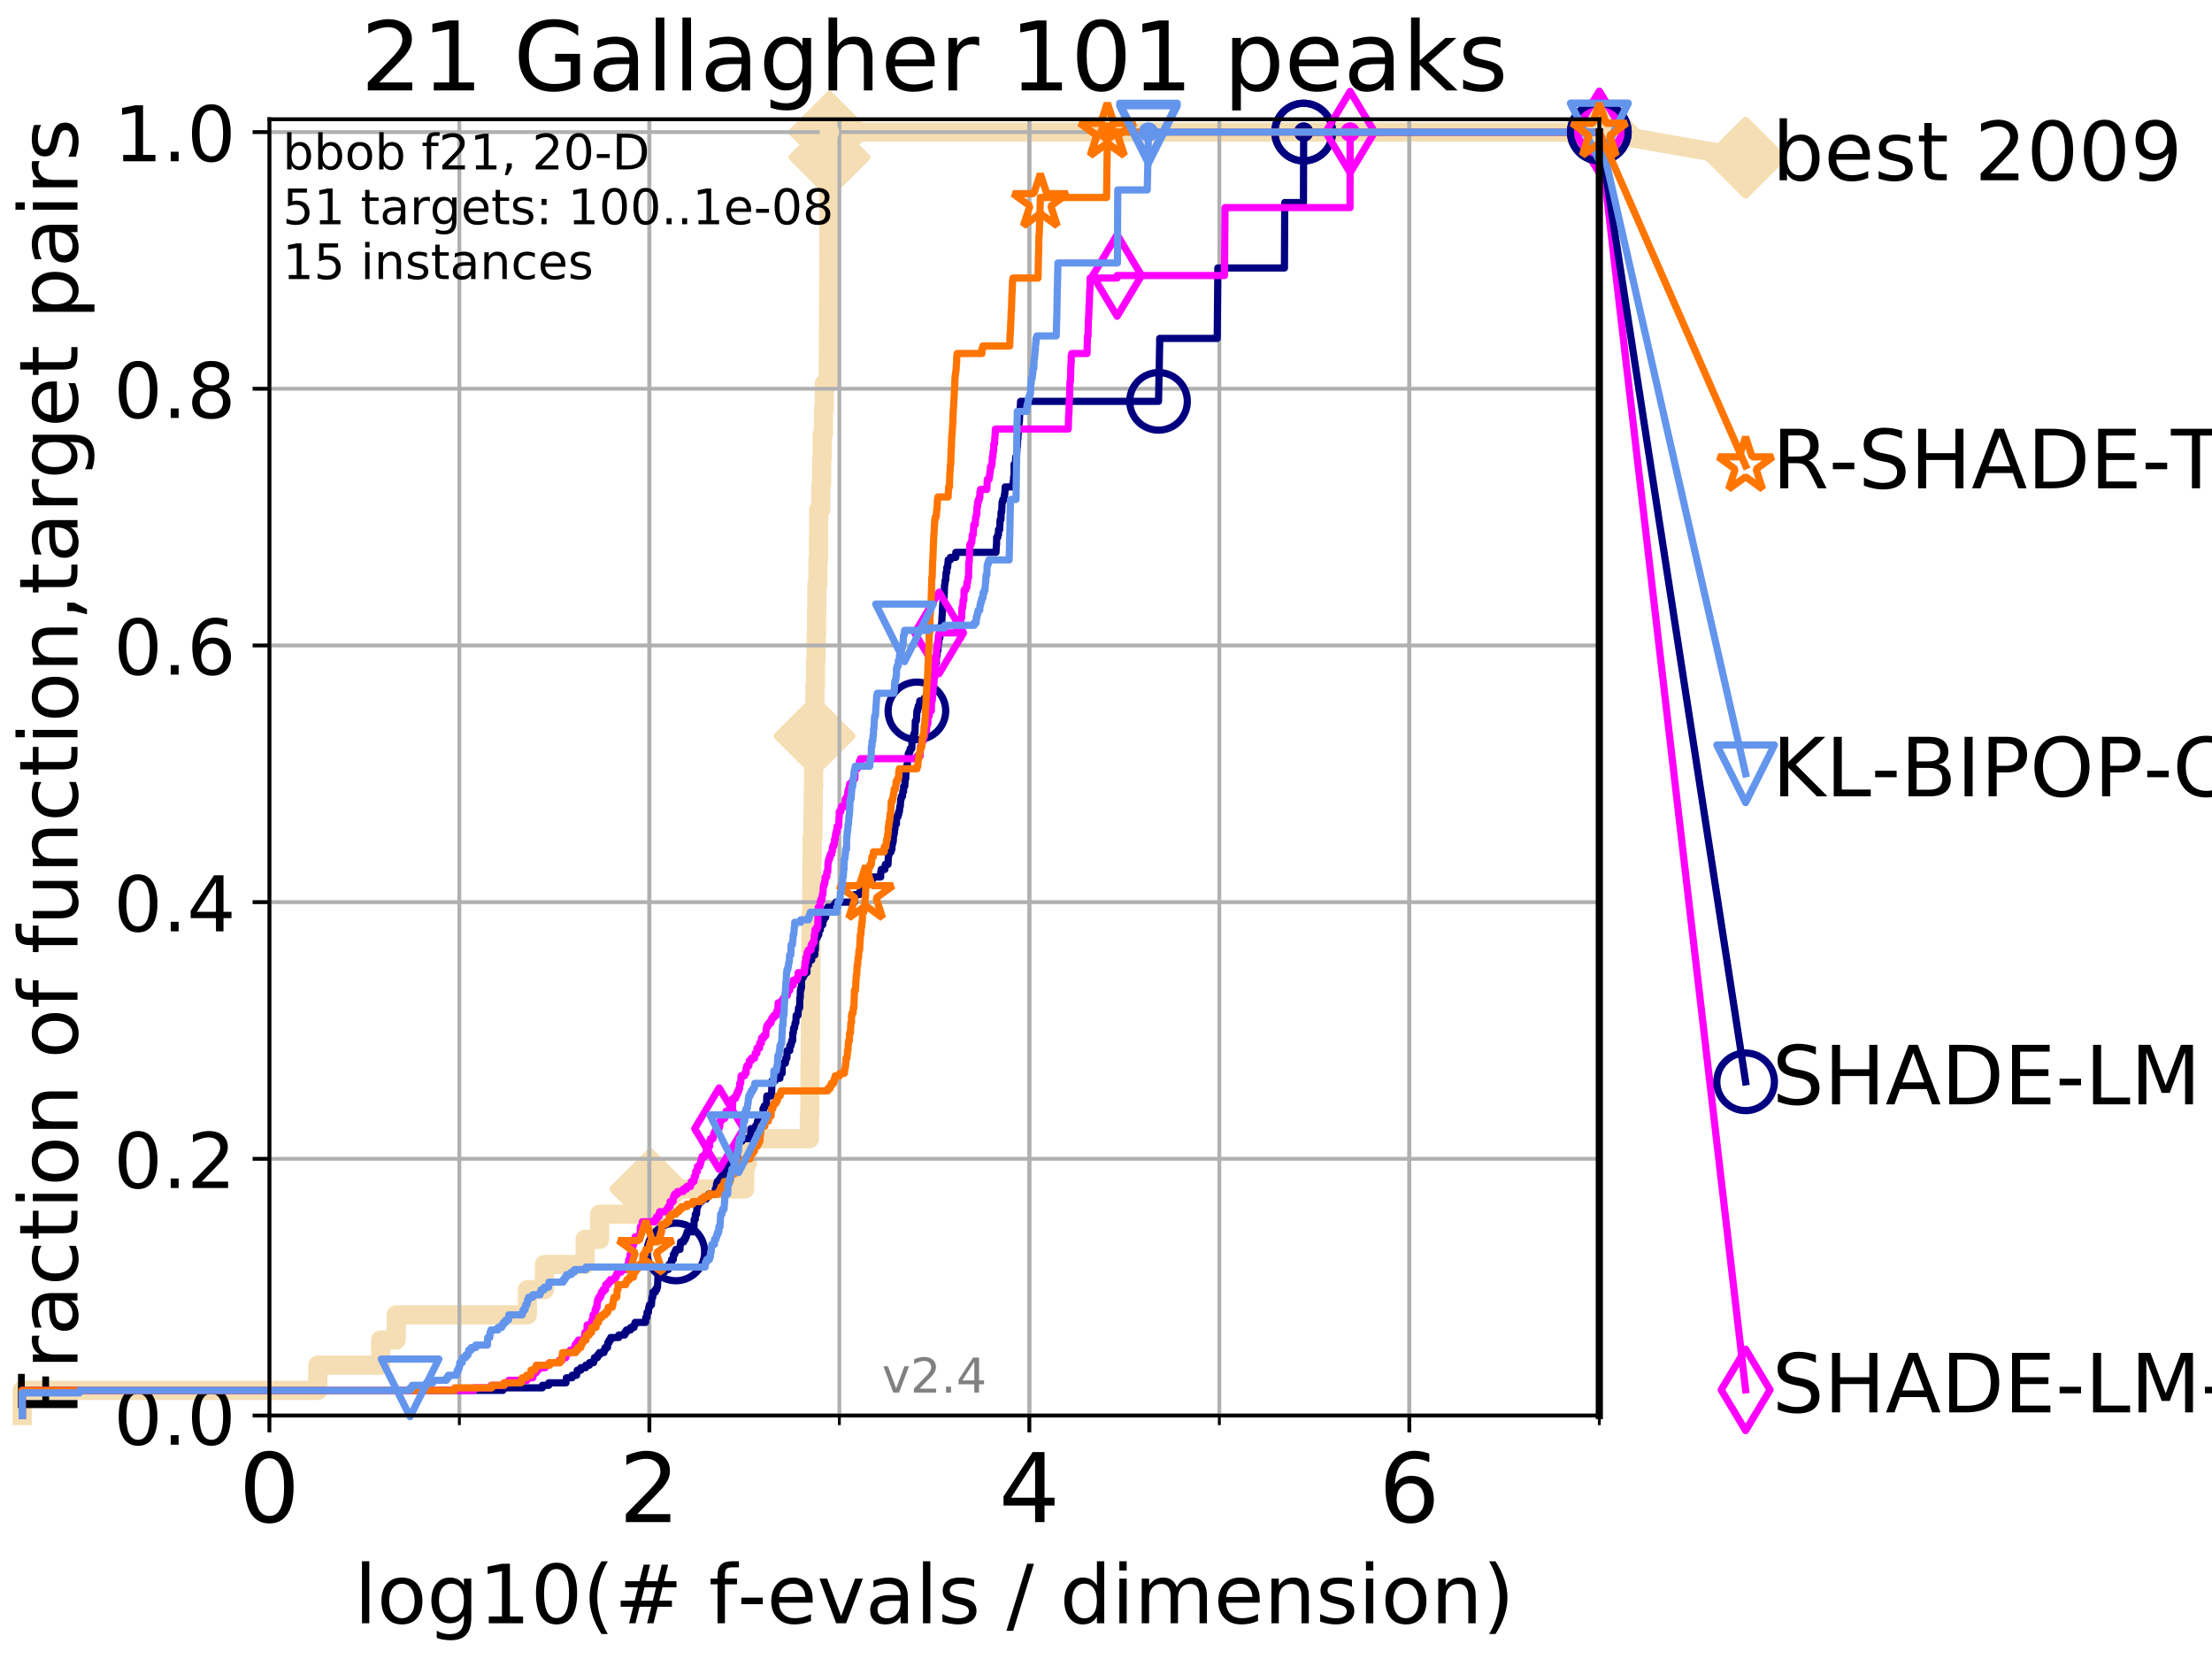 <?xml version="1.0" encoding="utf-8" standalone="no"?>
<!DOCTYPE svg PUBLIC "-//W3C//DTD SVG 1.1//EN"
  "http://www.w3.org/Graphics/SVG/1.1/DTD/svg11.dtd">
<!-- Created with matplotlib (http://matplotlib.org/) -->
<svg height="345.6pt" version="1.1" viewBox="0 0 460.8 345.6" width="460.8pt" xmlns="http://www.w3.org/2000/svg" xmlns:xlink="http://www.w3.org/1999/xlink">
 <defs>
  <style type="text/css">
*{stroke-linecap:butt;stroke-linejoin:round;}
  </style>
 </defs>
 <g id="figure_1">
  <g id="patch_1">
   <path d="M 0 345.6 
L 460.8 345.6 
L 460.8 0 
L 0 0 
z
" style="fill:#ffffff;"/>
  </g>
  <g id="axes_1">
   <g id="patch_2">
    <path d="M 56.12 294.88 
L 333.168 294.88 
L 333.168 24.84 
L 56.12 24.84 
z
" style="fill:#ffffff;"/>
   </g>
   <g id="line2d_1">
    <path d="M 4.627 294.88 
L 4.627 289.638 
L 66.223 289.638 
L 66.223 284.395 
L 79.292 284.395 
L 79.292 279.153 
L 82.537 279.153 
L 82.537 273.91 
L 109.865 273.91 
L 109.865 268.668 
L 113.427 268.668 
L 113.427 263.425 
L 121.892 263.425 
L 121.892 258.183 
L 124.907 258.183 
L 124.907 252.94 
L 135.473 252.94 
L 135.473 247.698 
L 155.129 247.698 
L 155.129 242.455 
L 155.644 242.455 
L 155.644 237.213 
L 168.618 237.213 
L 168.618 231.97 
L 168.714 231.97 
L 168.714 226.728 
L 168.745 226.728 
L 168.745 221.485 
L 168.787 221.485 
L 168.787 216.243 
L 168.85 216.243 
L 168.85 211 
L 168.884 211 
L 168.884 205.758 
L 168.922 205.758 
L 168.922 200.515 
L 168.958 200.515 
L 168.958 195.273 
L 169.003 195.273 
L 169.003 190.03 
L 169.11 190.03 
L 169.11 184.788 
L 169.147 184.788 
L 169.147 179.546 
L 169.188 179.546 
L 169.188 174.303 
L 169.355 174.303 
L 169.355 169.061 
L 169.424 169.061 
L 169.424 163.818 
L 169.496 163.818 
L 169.496 158.576 
L 169.656 158.576 
L 169.656 153.333 
L 169.699 153.333 
L 169.699 148.091 
L 169.76 148.091 
L 169.76 142.848 
L 169.879 142.848 
L 169.879 137.606 
L 170.008 137.606 
L 170.008 132.363 
L 170.118 132.363 
L 170.118 127.121 
L 170.168 127.121 
L 170.168 121.878 
L 170.378 121.878 
L 170.378 116.636 
L 170.513 116.636 
L 170.513 111.393 
L 170.548 111.393 
L 170.548 106.151 
L 170.989 106.151 
L 170.989 100.908 
L 171.169 100.908 
L 171.169 95.666 
L 171.288 95.666 
L 171.288 90.423 
L 171.543 90.423 
L 171.543 85.181 
L 171.724 85.181 
L 171.724 79.938 
L 172.542 79.938 
L 172.542 74.696 
L 172.565 74.696 
L 172.565 69.453 
L 172.588 69.453 
L 172.588 64.211 
L 172.624 64.211 
L 172.624 58.969 
L 172.647 58.969 
L 172.647 53.726 
L 172.663 53.726 
L 172.663 48.484 
L 172.709 48.484 
L 172.709 43.241 
L 172.72 43.241 
L 172.72 37.999 
L 172.734 37.999 
L 172.734 32.756 
L 172.785 32.756 
L 172.785 27.514 
L 333.168 27.514 
" style="fill:none;stroke:#f5deb3;stroke-linecap:square;stroke-width:4;"/>
   </g>
   <g id="line2d_2">
    <defs>
     <path d="M -0 7.778 
L 7.778 0 
L 0 -7.778 
L -7.778 -0 
z
" id="m763132caa2" style="stroke:#f5deb3;stroke-linejoin:miter;stroke-width:1.5;"/>
    </defs>
    <g>
     <use style="fill:#f5deb3;stroke:#f5deb3;stroke-linejoin:miter;stroke-width:1.5;" x="135.473" xlink:href="#m763132caa2" y="247.698"/>
     <use style="fill:#f5deb3;stroke:#f5deb3;stroke-linejoin:miter;stroke-width:1.5;" x="169.699" xlink:href="#m763132caa2" y="153.333"/>
     <use style="fill:#f5deb3;stroke:#f5deb3;stroke-linejoin:miter;stroke-width:1.5;" x="172.785" xlink:href="#m763132caa2" y="32.756"/>
     <use style="fill:#f5deb3;stroke:#f5deb3;stroke-linejoin:miter;stroke-width:1.5;" x="172.785" xlink:href="#m763132caa2" y="27.514"/>
     <use style="fill:#f5deb3;stroke:#f5deb3;stroke-linejoin:miter;stroke-width:1.5;" x="172.785" xlink:href="#m763132caa2" y="27.514"/>
     <use style="fill:#f5deb3;stroke:#f5deb3;stroke-linejoin:miter;stroke-width:1.5;" x="333.168" xlink:href="#m763132caa2" y="27.514"/>
    </g>
   </g>
   <g id="line2d_3">
    <path style="fill:none;stroke:#f5deb3;stroke-linecap:square;stroke-width:4;"/>
    <g/>
   </g>
   <g id="line2d_4">
    <path d="M 333.168 27.514 
L 363.643 32.861 
" style="fill:none;stroke:#f5deb3;stroke-linecap:square;stroke-width:4;"/>
    <g>
     <use style="fill:#f5deb3;stroke:#f5deb3;stroke-linejoin:miter;stroke-width:1.5;" x="333.168" xlink:href="#m763132caa2" y="27.514"/>
     <use style="fill:#f5deb3;stroke:#f5deb3;stroke-linejoin:miter;stroke-width:1.5;" x="363.643" xlink:href="#m763132caa2" y="32.861"/>
    </g>
   </g>
   <g id="matplotlib.axis_1">
    <g id="xtick_1">
     <g id="line2d_5">
      <path clip-path="url(#pff6dd77f13)" d="M 56.12 294.88 
L 56.12 24.84 
" style="fill:none;stroke:#b0b0b0;stroke-linecap:square;stroke-width:0.8;"/>
     </g>
     <g id="line2d_6">
      <defs>
       <path d="M 0 0 
L 0 3.5 
" id="m8cdfc21ce9" style="stroke:#000000;stroke-width:0.8;"/>
      </defs>
      <g>
       <use style="stroke:#000000;stroke-width:0.8;" x="56.12" xlink:href="#m8cdfc21ce9" y="294.88"/>
      </g>
     </g>
     <g id="text_1">
      <!-- 0 -->
      <defs>
       <path d="M 31.781 66.406 
Q 24.172 66.406 20.328 58.906 
Q 16.5 51.422 16.5 36.375 
Q 16.5 21.391 20.328 13.891 
Q 24.172 6.391 31.781 6.391 
Q 39.453 6.391 43.281 13.891 
Q 47.125 21.391 47.125 36.375 
Q 47.125 51.422 43.281 58.906 
Q 39.453 66.406 31.781 66.406 
z
M 31.781 74.219 
Q 44.047 74.219 50.516 64.516 
Q 56.984 54.828 56.984 36.375 
Q 56.984 17.969 50.516 8.266 
Q 44.047 -1.422 31.781 -1.422 
Q 19.531 -1.422 13.062 8.266 
Q 6.594 17.969 6.594 36.375 
Q 6.594 54.828 13.062 64.516 
Q 19.531 74.219 31.781 74.219 
z
" id="DejaVuSans-30"/>
      </defs>
      <g transform="translate(49.758 317.077)scale(0.2 -0.2)">
       <use xlink:href="#DejaVuSans-30"/>
      </g>
     </g>
    </g>
    <g id="xtick_2">
     <g id="line2d_7">
      <path clip-path="url(#pff6dd77f13)" d="M 135.277 294.88 
L 135.277 24.84 
" style="fill:none;stroke:#b0b0b0;stroke-linecap:square;stroke-width:0.8;"/>
     </g>
     <g id="line2d_8">
      <g>
       <use style="stroke:#000000;stroke-width:0.8;" x="135.277" xlink:href="#m8cdfc21ce9" y="294.88"/>
      </g>
     </g>
     <g id="text_2">
      <!-- 2 -->
      <defs>
       <path d="M 19.188 8.297 
L 53.609 8.297 
L 53.609 0 
L 7.328 0 
L 7.328 8.297 
Q 12.938 14.109 22.625 23.891 
Q 32.328 33.688 34.812 36.531 
Q 39.547 41.844 41.422 45.531 
Q 43.312 49.219 43.312 52.781 
Q 43.312 58.594 39.234 62.25 
Q 35.156 65.922 28.609 65.922 
Q 23.969 65.922 18.812 64.312 
Q 13.672 62.703 7.812 59.422 
L 7.812 69.391 
Q 13.766 71.781 18.938 73 
Q 24.125 74.219 28.422 74.219 
Q 39.75 74.219 46.484 68.547 
Q 53.219 62.891 53.219 53.422 
Q 53.219 48.922 51.531 44.891 
Q 49.859 40.875 45.406 35.406 
Q 44.188 33.984 37.641 27.219 
Q 31.109 20.453 19.188 8.297 
z
" id="DejaVuSans-32"/>
      </defs>
      <g transform="translate(128.914 317.077)scale(0.2 -0.2)">
       <use xlink:href="#DejaVuSans-32"/>
      </g>
     </g>
    </g>
    <g id="xtick_3">
     <g id="line2d_9">
      <path clip-path="url(#pff6dd77f13)" d="M 214.433 294.88 
L 214.433 24.84 
" style="fill:none;stroke:#b0b0b0;stroke-linecap:square;stroke-width:0.8;"/>
     </g>
     <g id="line2d_10">
      <g>
       <use style="stroke:#000000;stroke-width:0.8;" x="214.433" xlink:href="#m8cdfc21ce9" y="294.88"/>
      </g>
     </g>
     <g id="text_3">
      <!-- 4 -->
      <defs>
       <path d="M 37.797 64.312 
L 12.891 25.391 
L 37.797 25.391 
z
M 35.203 72.906 
L 47.609 72.906 
L 47.609 25.391 
L 58.016 25.391 
L 58.016 17.188 
L 47.609 17.188 
L 47.609 0 
L 37.797 0 
L 37.797 17.188 
L 4.891 17.188 
L 4.891 26.703 
z
" id="DejaVuSans-34"/>
      </defs>
      <g transform="translate(208.071 317.077)scale(0.2 -0.2)">
       <use xlink:href="#DejaVuSans-34"/>
      </g>
     </g>
    </g>
    <g id="xtick_4">
     <g id="line2d_11">
      <path clip-path="url(#pff6dd77f13)" d="M 293.59 294.88 
L 293.59 24.84 
" style="fill:none;stroke:#b0b0b0;stroke-linecap:square;stroke-width:0.8;"/>
     </g>
     <g id="line2d_12">
      <g>
       <use style="stroke:#000000;stroke-width:0.8;" x="293.59" xlink:href="#m8cdfc21ce9" y="294.88"/>
      </g>
     </g>
     <g id="text_4">
      <!-- 6 -->
      <defs>
       <path d="M 33.016 40.375 
Q 26.375 40.375 22.484 35.828 
Q 18.609 31.297 18.609 23.391 
Q 18.609 15.531 22.484 10.953 
Q 26.375 6.391 33.016 6.391 
Q 39.656 6.391 43.531 10.953 
Q 47.406 15.531 47.406 23.391 
Q 47.406 31.297 43.531 35.828 
Q 39.656 40.375 33.016 40.375 
z
M 52.594 71.297 
L 52.594 62.312 
Q 48.875 64.062 45.094 64.984 
Q 41.312 65.922 37.594 65.922 
Q 27.828 65.922 22.672 59.328 
Q 17.531 52.734 16.797 39.406 
Q 19.672 43.656 24.016 45.922 
Q 28.375 48.188 33.594 48.188 
Q 44.578 48.188 50.953 41.516 
Q 57.328 34.859 57.328 23.391 
Q 57.328 12.156 50.688 5.359 
Q 44.047 -1.422 33.016 -1.422 
Q 20.359 -1.422 13.672 8.266 
Q 6.984 17.969 6.984 36.375 
Q 6.984 53.656 15.188 63.938 
Q 23.391 74.219 37.203 74.219 
Q 40.922 74.219 44.703 73.484 
Q 48.484 72.75 52.594 71.297 
z
" id="DejaVuSans-36"/>
      </defs>
      <g transform="translate(287.227 317.077)scale(0.2 -0.2)">
       <use xlink:href="#DejaVuSans-36"/>
      </g>
     </g>
    </g>
    <g id="xtick_5">
     <g id="line2d_13">
      <path clip-path="url(#pff6dd77f13)" d="M 56.12 294.88 
L 56.12 24.84 
" style="fill:none;stroke:#b0b0b0;stroke-linecap:square;stroke-width:0.8;"/>
     </g>
     <g id="line2d_14">
      <defs>
       <path d="M 0 0 
L 0 2 
" id="m9ce374d416" style="stroke:#000000;stroke-width:0.6;"/>
      </defs>
      <g>
       <use style="stroke:#000000;stroke-width:0.6;" x="56.12" xlink:href="#m9ce374d416" y="294.88"/>
      </g>
     </g>
    </g>
    <g id="xtick_6">
     <g id="line2d_15">
      <path clip-path="url(#pff6dd77f13)" d="M 95.698 294.88 
L 95.698 24.84 
" style="fill:none;stroke:#b0b0b0;stroke-linecap:square;stroke-width:0.8;"/>
     </g>
     <g id="line2d_16">
      <g>
       <use style="stroke:#000000;stroke-width:0.6;" x="95.698" xlink:href="#m9ce374d416" y="294.88"/>
      </g>
     </g>
    </g>
    <g id="xtick_7">
     <g id="line2d_17">
      <path clip-path="url(#pff6dd77f13)" d="M 135.277 294.88 
L 135.277 24.84 
" style="fill:none;stroke:#b0b0b0;stroke-linecap:square;stroke-width:0.8;"/>
     </g>
     <g id="line2d_18">
      <g>
       <use style="stroke:#000000;stroke-width:0.6;" x="135.277" xlink:href="#m9ce374d416" y="294.88"/>
      </g>
     </g>
    </g>
    <g id="xtick_8">
     <g id="line2d_19">
      <path clip-path="url(#pff6dd77f13)" d="M 174.855 294.88 
L 174.855 24.84 
" style="fill:none;stroke:#b0b0b0;stroke-linecap:square;stroke-width:0.8;"/>
     </g>
     <g id="line2d_20">
      <g>
       <use style="stroke:#000000;stroke-width:0.6;" x="174.855" xlink:href="#m9ce374d416" y="294.88"/>
      </g>
     </g>
    </g>
    <g id="xtick_9">
     <g id="line2d_21">
      <path clip-path="url(#pff6dd77f13)" d="M 214.433 294.88 
L 214.433 24.84 
" style="fill:none;stroke:#b0b0b0;stroke-linecap:square;stroke-width:0.8;"/>
     </g>
     <g id="line2d_22">
      <g>
       <use style="stroke:#000000;stroke-width:0.6;" x="214.433" xlink:href="#m9ce374d416" y="294.88"/>
      </g>
     </g>
    </g>
    <g id="xtick_10">
     <g id="line2d_23">
      <path clip-path="url(#pff6dd77f13)" d="M 254.011 294.88 
L 254.011 24.84 
" style="fill:none;stroke:#b0b0b0;stroke-linecap:square;stroke-width:0.8;"/>
     </g>
     <g id="line2d_24">
      <g>
       <use style="stroke:#000000;stroke-width:0.6;" x="254.011" xlink:href="#m9ce374d416" y="294.88"/>
      </g>
     </g>
    </g>
    <g id="xtick_11">
     <g id="line2d_25">
      <path clip-path="url(#pff6dd77f13)" d="M 293.59 294.88 
L 293.59 24.84 
" style="fill:none;stroke:#b0b0b0;stroke-linecap:square;stroke-width:0.8;"/>
     </g>
     <g id="line2d_26">
      <g>
       <use style="stroke:#000000;stroke-width:0.6;" x="293.59" xlink:href="#m9ce374d416" y="294.88"/>
      </g>
     </g>
    </g>
    <g id="xtick_12">
     <g id="line2d_27">
      <path clip-path="url(#pff6dd77f13)" d="M 333.168 294.88 
L 333.168 24.84 
" style="fill:none;stroke:#b0b0b0;stroke-linecap:square;stroke-width:0.8;"/>
     </g>
     <g id="line2d_28">
      <g>
       <use style="stroke:#000000;stroke-width:0.6;" x="333.168" xlink:href="#m9ce374d416" y="294.88"/>
      </g>
     </g>
    </g>
    <g id="text_5">
     <!-- log10(# f-evals / dimension) -->
     <defs>
      <path d="M 9.422 75.984 
L 18.406 75.984 
L 18.406 0 
L 9.422 0 
z
" id="DejaVuSans-6c"/>
      <path d="M 30.609 48.391 
Q 23.391 48.391 19.188 42.75 
Q 14.984 37.109 14.984 27.297 
Q 14.984 17.484 19.156 11.844 
Q 23.344 6.203 30.609 6.203 
Q 37.797 6.203 41.984 11.859 
Q 46.188 17.531 46.188 27.297 
Q 46.188 37.016 41.984 42.703 
Q 37.797 48.391 30.609 48.391 
z
M 30.609 56 
Q 42.328 56 49.016 48.375 
Q 55.719 40.766 55.719 27.297 
Q 55.719 13.875 49.016 6.219 
Q 42.328 -1.422 30.609 -1.422 
Q 18.844 -1.422 12.172 6.219 
Q 5.516 13.875 5.516 27.297 
Q 5.516 40.766 12.172 48.375 
Q 18.844 56 30.609 56 
z
" id="DejaVuSans-6f"/>
      <path d="M 45.406 27.984 
Q 45.406 37.75 41.375 43.109 
Q 37.359 48.484 30.078 48.484 
Q 22.859 48.484 18.828 43.109 
Q 14.797 37.75 14.797 27.984 
Q 14.797 18.266 18.828 12.891 
Q 22.859 7.516 30.078 7.516 
Q 37.359 7.516 41.375 12.891 
Q 45.406 18.266 45.406 27.984 
z
M 54.391 6.781 
Q 54.391 -7.172 48.188 -13.984 
Q 42 -20.797 29.203 -20.797 
Q 24.469 -20.797 20.266 -20.094 
Q 16.062 -19.391 12.109 -17.922 
L 12.109 -9.188 
Q 16.062 -11.328 19.922 -12.344 
Q 23.781 -13.375 27.781 -13.375 
Q 36.625 -13.375 41.016 -8.766 
Q 45.406 -4.156 45.406 5.172 
L 45.406 9.625 
Q 42.625 4.781 38.281 2.391 
Q 33.938 0 27.875 0 
Q 17.828 0 11.672 7.656 
Q 5.516 15.328 5.516 27.984 
Q 5.516 40.672 11.672 48.328 
Q 17.828 56 27.875 56 
Q 33.938 56 38.281 53.609 
Q 42.625 51.219 45.406 46.391 
L 45.406 54.688 
L 54.391 54.688 
z
" id="DejaVuSans-67"/>
      <path d="M 12.406 8.297 
L 28.516 8.297 
L 28.516 63.922 
L 10.984 60.406 
L 10.984 69.391 
L 28.422 72.906 
L 38.281 72.906 
L 38.281 8.297 
L 54.391 8.297 
L 54.391 0 
L 12.406 0 
z
" id="DejaVuSans-31"/>
      <path d="M 31 75.875 
Q 24.469 64.656 21.281 53.656 
Q 18.109 42.672 18.109 31.391 
Q 18.109 20.125 21.312 9.062 
Q 24.516 -2 31 -13.188 
L 23.188 -13.188 
Q 15.875 -1.703 12.234 9.375 
Q 8.594 20.453 8.594 31.391 
Q 8.594 42.281 12.203 53.312 
Q 15.828 64.359 23.188 75.875 
z
" id="DejaVuSans-28"/>
      <path d="M 51.125 44 
L 36.922 44 
L 32.812 27.688 
L 47.125 27.688 
z
M 43.797 71.781 
L 38.719 51.516 
L 52.984 51.516 
L 58.109 71.781 
L 65.922 71.781 
L 60.891 51.516 
L 76.125 51.516 
L 76.125 44 
L 58.984 44 
L 54.984 27.688 
L 70.516 27.688 
L 70.516 20.219 
L 53.078 20.219 
L 48 0 
L 40.188 0 
L 45.219 20.219 
L 30.906 20.219 
L 25.875 0 
L 18.016 0 
L 23.094 20.219 
L 7.719 20.219 
L 7.719 27.688 
L 24.906 27.688 
L 29 44 
L 13.281 44 
L 13.281 51.516 
L 30.906 51.516 
L 35.891 71.781 
z
" id="DejaVuSans-23"/>
      <path id="DejaVuSans-20"/>
      <path d="M 37.109 75.984 
L 37.109 68.5 
L 28.516 68.5 
Q 23.688 68.5 21.797 66.547 
Q 19.922 64.594 19.922 59.516 
L 19.922 54.688 
L 34.719 54.688 
L 34.719 47.703 
L 19.922 47.703 
L 19.922 0 
L 10.891 0 
L 10.891 47.703 
L 2.297 47.703 
L 2.297 54.688 
L 10.891 54.688 
L 10.891 58.5 
Q 10.891 67.625 15.141 71.797 
Q 19.391 75.984 28.609 75.984 
z
" id="DejaVuSans-66"/>
      <path d="M 4.891 31.391 
L 31.203 31.391 
L 31.203 23.391 
L 4.891 23.391 
z
" id="DejaVuSans-2d"/>
      <path d="M 56.203 29.594 
L 56.203 25.203 
L 14.891 25.203 
Q 15.484 15.922 20.484 11.062 
Q 25.484 6.203 34.422 6.203 
Q 39.594 6.203 44.453 7.469 
Q 49.312 8.734 54.109 11.281 
L 54.109 2.781 
Q 49.266 0.734 44.188 -0.344 
Q 39.109 -1.422 33.891 -1.422 
Q 20.797 -1.422 13.156 6.188 
Q 5.516 13.812 5.516 26.812 
Q 5.516 40.234 12.766 48.109 
Q 20.016 56 32.328 56 
Q 43.359 56 49.781 48.891 
Q 56.203 41.797 56.203 29.594 
z
M 47.219 32.234 
Q 47.125 39.594 43.094 43.984 
Q 39.062 48.391 32.422 48.391 
Q 24.906 48.391 20.391 44.141 
Q 15.875 39.891 15.188 32.172 
z
" id="DejaVuSans-65"/>
      <path d="M 2.984 54.688 
L 12.5 54.688 
L 29.594 8.797 
L 46.688 54.688 
L 56.203 54.688 
L 35.688 0 
L 23.484 0 
z
" id="DejaVuSans-76"/>
      <path d="M 34.281 27.484 
Q 23.391 27.484 19.188 25 
Q 14.984 22.516 14.984 16.5 
Q 14.984 11.719 18.141 8.906 
Q 21.297 6.109 26.703 6.109 
Q 34.188 6.109 38.703 11.406 
Q 43.219 16.703 43.219 25.484 
L 43.219 27.484 
z
M 52.203 31.203 
L 52.203 0 
L 43.219 0 
L 43.219 8.297 
Q 40.141 3.328 35.547 0.953 
Q 30.953 -1.422 24.312 -1.422 
Q 15.922 -1.422 10.953 3.297 
Q 6 8.016 6 15.922 
Q 6 25.141 12.172 29.828 
Q 18.359 34.516 30.609 34.516 
L 43.219 34.516 
L 43.219 35.406 
Q 43.219 41.609 39.141 45 
Q 35.062 48.391 27.688 48.391 
Q 23 48.391 18.547 47.266 
Q 14.109 46.141 10.016 43.891 
L 10.016 52.203 
Q 14.938 54.109 19.578 55.047 
Q 24.219 56 28.609 56 
Q 40.484 56 46.344 49.844 
Q 52.203 43.703 52.203 31.203 
z
" id="DejaVuSans-61"/>
      <path d="M 44.281 53.078 
L 44.281 44.578 
Q 40.484 46.531 36.375 47.5 
Q 32.281 48.484 27.875 48.484 
Q 21.188 48.484 17.844 46.438 
Q 14.5 44.391 14.5 40.281 
Q 14.5 37.156 16.891 35.375 
Q 19.281 33.594 26.516 31.984 
L 29.594 31.297 
Q 39.156 29.25 43.188 25.516 
Q 47.219 21.781 47.219 15.094 
Q 47.219 7.469 41.188 3.016 
Q 35.156 -1.422 24.609 -1.422 
Q 20.219 -1.422 15.453 -0.562 
Q 10.688 0.297 5.422 2 
L 5.422 11.281 
Q 10.406 8.688 15.234 7.391 
Q 20.062 6.109 24.812 6.109 
Q 31.156 6.109 34.562 8.281 
Q 37.984 10.453 37.984 14.406 
Q 37.984 18.062 35.516 20.016 
Q 33.062 21.969 24.703 23.781 
L 21.578 24.516 
Q 13.234 26.266 9.516 29.906 
Q 5.812 33.547 5.812 39.891 
Q 5.812 47.609 11.281 51.797 
Q 16.75 56 26.812 56 
Q 31.781 56 36.172 55.266 
Q 40.578 54.547 44.281 53.078 
z
" id="DejaVuSans-73"/>
      <path d="M 25.391 72.906 
L 33.688 72.906 
L 8.297 -9.281 
L 0 -9.281 
z
" id="DejaVuSans-2f"/>
      <path d="M 45.406 46.391 
L 45.406 75.984 
L 54.391 75.984 
L 54.391 0 
L 45.406 0 
L 45.406 8.203 
Q 42.578 3.328 38.25 0.953 
Q 33.938 -1.422 27.875 -1.422 
Q 17.969 -1.422 11.734 6.484 
Q 5.516 14.406 5.516 27.297 
Q 5.516 40.188 11.734 48.094 
Q 17.969 56 27.875 56 
Q 33.938 56 38.25 53.625 
Q 42.578 51.266 45.406 46.391 
z
M 14.797 27.297 
Q 14.797 17.391 18.875 11.75 
Q 22.953 6.109 30.078 6.109 
Q 37.203 6.109 41.297 11.75 
Q 45.406 17.391 45.406 27.297 
Q 45.406 37.203 41.297 42.844 
Q 37.203 48.484 30.078 48.484 
Q 22.953 48.484 18.875 42.844 
Q 14.797 37.203 14.797 27.297 
z
" id="DejaVuSans-64"/>
      <path d="M 9.422 54.688 
L 18.406 54.688 
L 18.406 0 
L 9.422 0 
z
M 9.422 75.984 
L 18.406 75.984 
L 18.406 64.594 
L 9.422 64.594 
z
" id="DejaVuSans-69"/>
      <path d="M 52 44.188 
Q 55.375 50.25 60.062 53.125 
Q 64.75 56 71.094 56 
Q 79.641 56 84.281 50.016 
Q 88.922 44.047 88.922 33.016 
L 88.922 0 
L 79.891 0 
L 79.891 32.719 
Q 79.891 40.578 77.094 44.375 
Q 74.312 48.188 68.609 48.188 
Q 61.625 48.188 57.562 43.547 
Q 53.516 38.922 53.516 30.906 
L 53.516 0 
L 44.484 0 
L 44.484 32.719 
Q 44.484 40.625 41.703 44.406 
Q 38.922 48.188 33.109 48.188 
Q 26.219 48.188 22.156 43.531 
Q 18.109 38.875 18.109 30.906 
L 18.109 0 
L 9.078 0 
L 9.078 54.688 
L 18.109 54.688 
L 18.109 46.188 
Q 21.188 51.219 25.484 53.609 
Q 29.781 56 35.688 56 
Q 41.656 56 45.828 52.969 
Q 50 49.953 52 44.188 
z
" id="DejaVuSans-6d"/>
      <path d="M 54.891 33.016 
L 54.891 0 
L 45.906 0 
L 45.906 32.719 
Q 45.906 40.484 42.875 44.328 
Q 39.844 48.188 33.797 48.188 
Q 26.516 48.188 22.312 43.547 
Q 18.109 38.922 18.109 30.906 
L 18.109 0 
L 9.078 0 
L 9.078 54.688 
L 18.109 54.688 
L 18.109 46.188 
Q 21.344 51.125 25.703 53.562 
Q 30.078 56 35.797 56 
Q 45.219 56 50.047 50.172 
Q 54.891 44.344 54.891 33.016 
z
" id="DejaVuSans-6e"/>
      <path d="M 8.016 75.875 
L 15.828 75.875 
Q 23.141 64.359 26.781 53.312 
Q 30.422 42.281 30.422 31.391 
Q 30.422 20.453 26.781 9.375 
Q 23.141 -1.703 15.828 -13.188 
L 8.016 -13.188 
Q 14.5 -2 17.703 9.062 
Q 20.906 20.125 20.906 31.391 
Q 20.906 42.672 17.703 53.656 
Q 14.5 64.656 8.016 75.875 
z
" id="DejaVuSans-29"/>
     </defs>
     <g transform="translate(73.803 338.154)scale(0.17 -0.17)">
      <use xlink:href="#DejaVuSans-6c"/>
      <use x="27.783" xlink:href="#DejaVuSans-6f"/>
      <use x="88.965" xlink:href="#DejaVuSans-67"/>
      <use x="152.441" xlink:href="#DejaVuSans-31"/>
      <use x="216.064" xlink:href="#DejaVuSans-30"/>
      <use x="279.688" xlink:href="#DejaVuSans-28"/>
      <use x="318.701" xlink:href="#DejaVuSans-23"/>
      <use x="402.49" xlink:href="#DejaVuSans-20"/>
      <use x="434.277" xlink:href="#DejaVuSans-66"/>
      <use x="469.404" xlink:href="#DejaVuSans-2d"/>
      <use x="505.488" xlink:href="#DejaVuSans-65"/>
      <use x="567.012" xlink:href="#DejaVuSans-76"/>
      <use x="626.191" xlink:href="#DejaVuSans-61"/>
      <use x="687.471" xlink:href="#DejaVuSans-6c"/>
      <use x="715.254" xlink:href="#DejaVuSans-73"/>
      <use x="767.354" xlink:href="#DejaVuSans-20"/>
      <use x="799.141" xlink:href="#DejaVuSans-2f"/>
      <use x="832.832" xlink:href="#DejaVuSans-20"/>
      <use x="864.619" xlink:href="#DejaVuSans-64"/>
      <use x="928.096" xlink:href="#DejaVuSans-69"/>
      <use x="955.879" xlink:href="#DejaVuSans-6d"/>
      <use x="1053.291" xlink:href="#DejaVuSans-65"/>
      <use x="1114.814" xlink:href="#DejaVuSans-6e"/>
      <use x="1178.193" xlink:href="#DejaVuSans-73"/>
      <use x="1230.293" xlink:href="#DejaVuSans-69"/>
      <use x="1258.076" xlink:href="#DejaVuSans-6f"/>
      <use x="1319.258" xlink:href="#DejaVuSans-6e"/>
      <use x="1382.637" xlink:href="#DejaVuSans-29"/>
     </g>
    </g>
   </g>
   <g id="matplotlib.axis_2">
    <g id="ytick_1">
     <g id="line2d_29">
      <path clip-path="url(#pff6dd77f13)" d="M 56.12 294.88 
L 333.168 294.88 
" style="fill:none;stroke:#b0b0b0;stroke-linecap:square;stroke-width:0.8;"/>
     </g>
     <g id="line2d_30">
      <defs>
       <path d="M 0 0 
L -3.5 0 
" id="m12f8195b0e" style="stroke:#000000;stroke-width:0.8;"/>
      </defs>
      <g>
       <use style="stroke:#000000;stroke-width:0.8;" x="56.12" xlink:href="#m12f8195b0e" y="294.88"/>
      </g>
     </g>
     <g id="text_6">
      <!-- 0.0 -->
      <defs>
       <path d="M 10.688 12.406 
L 21 12.406 
L 21 0 
L 10.688 0 
z
" id="DejaVuSans-2e"/>
      </defs>
      <g transform="translate(23.675 300.959)scale(0.16 -0.16)">
       <use xlink:href="#DejaVuSans-30"/>
       <use x="63.623" xlink:href="#DejaVuSans-2e"/>
       <use x="95.41" xlink:href="#DejaVuSans-30"/>
      </g>
     </g>
    </g>
    <g id="ytick_2">
     <g id="line2d_31">
      <path clip-path="url(#pff6dd77f13)" d="M 56.12 241.407 
L 333.168 241.407 
" style="fill:none;stroke:#b0b0b0;stroke-linecap:square;stroke-width:0.8;"/>
     </g>
     <g id="line2d_32">
      <g>
       <use style="stroke:#000000;stroke-width:0.8;" x="56.12" xlink:href="#m12f8195b0e" y="241.407"/>
      </g>
     </g>
     <g id="text_7">
      <!-- 0.2 -->
      <g transform="translate(23.675 247.485)scale(0.16 -0.16)">
       <use xlink:href="#DejaVuSans-30"/>
       <use x="63.623" xlink:href="#DejaVuSans-2e"/>
       <use x="95.41" xlink:href="#DejaVuSans-32"/>
      </g>
     </g>
    </g>
    <g id="ytick_3">
     <g id="line2d_33">
      <path clip-path="url(#pff6dd77f13)" d="M 56.12 187.933 
L 333.168 187.933 
" style="fill:none;stroke:#b0b0b0;stroke-linecap:square;stroke-width:0.8;"/>
     </g>
     <g id="line2d_34">
      <g>
       <use style="stroke:#000000;stroke-width:0.8;" x="56.12" xlink:href="#m12f8195b0e" y="187.933"/>
      </g>
     </g>
     <g id="text_8">
      <!-- 0.4 -->
      <g transform="translate(23.675 194.012)scale(0.16 -0.16)">
       <use xlink:href="#DejaVuSans-30"/>
       <use x="63.623" xlink:href="#DejaVuSans-2e"/>
       <use x="95.41" xlink:href="#DejaVuSans-34"/>
      </g>
     </g>
    </g>
    <g id="ytick_4">
     <g id="line2d_35">
      <path clip-path="url(#pff6dd77f13)" d="M 56.12 134.46 
L 333.168 134.46 
" style="fill:none;stroke:#b0b0b0;stroke-linecap:square;stroke-width:0.8;"/>
     </g>
     <g id="line2d_36">
      <g>
       <use style="stroke:#000000;stroke-width:0.8;" x="56.12" xlink:href="#m12f8195b0e" y="134.46"/>
      </g>
     </g>
     <g id="text_9">
      <!-- 0.6 -->
      <g transform="translate(23.675 140.539)scale(0.16 -0.16)">
       <use xlink:href="#DejaVuSans-30"/>
       <use x="63.623" xlink:href="#DejaVuSans-2e"/>
       <use x="95.41" xlink:href="#DejaVuSans-36"/>
      </g>
     </g>
    </g>
    <g id="ytick_5">
     <g id="line2d_37">
      <path clip-path="url(#pff6dd77f13)" d="M 56.12 80.987 
L 333.168 80.987 
" style="fill:none;stroke:#b0b0b0;stroke-linecap:square;stroke-width:0.8;"/>
     </g>
     <g id="line2d_38">
      <g>
       <use style="stroke:#000000;stroke-width:0.8;" x="56.12" xlink:href="#m12f8195b0e" y="80.987"/>
      </g>
     </g>
     <g id="text_10">
      <!-- 0.8 -->
      <defs>
       <path d="M 31.781 34.625 
Q 24.75 34.625 20.719 30.859 
Q 16.703 27.094 16.703 20.516 
Q 16.703 13.922 20.719 10.156 
Q 24.75 6.391 31.781 6.391 
Q 38.812 6.391 42.859 10.172 
Q 46.922 13.969 46.922 20.516 
Q 46.922 27.094 42.891 30.859 
Q 38.875 34.625 31.781 34.625 
z
M 21.922 38.812 
Q 15.578 40.375 12.031 44.719 
Q 8.5 49.078 8.5 55.328 
Q 8.5 64.062 14.719 69.141 
Q 20.953 74.219 31.781 74.219 
Q 42.672 74.219 48.875 69.141 
Q 55.078 64.062 55.078 55.328 
Q 55.078 49.078 51.531 44.719 
Q 48 40.375 41.703 38.812 
Q 48.828 37.156 52.797 32.312 
Q 56.781 27.484 56.781 20.516 
Q 56.781 9.906 50.312 4.234 
Q 43.844 -1.422 31.781 -1.422 
Q 19.734 -1.422 13.25 4.234 
Q 6.781 9.906 6.781 20.516 
Q 6.781 27.484 10.781 32.312 
Q 14.797 37.156 21.922 38.812 
z
M 18.312 54.391 
Q 18.312 48.734 21.844 45.562 
Q 25.391 42.391 31.781 42.391 
Q 38.141 42.391 41.719 45.562 
Q 45.312 48.734 45.312 54.391 
Q 45.312 60.062 41.719 63.234 
Q 38.141 66.406 31.781 66.406 
Q 25.391 66.406 21.844 63.234 
Q 18.312 60.062 18.312 54.391 
z
" id="DejaVuSans-38"/>
      </defs>
      <g transform="translate(23.675 87.066)scale(0.16 -0.16)">
       <use xlink:href="#DejaVuSans-30"/>
       <use x="63.623" xlink:href="#DejaVuSans-2e"/>
       <use x="95.41" xlink:href="#DejaVuSans-38"/>
      </g>
     </g>
    </g>
    <g id="ytick_6">
     <g id="line2d_39">
      <path clip-path="url(#pff6dd77f13)" d="M 56.12 27.514 
L 333.168 27.514 
" style="fill:none;stroke:#b0b0b0;stroke-linecap:square;stroke-width:0.8;"/>
     </g>
     <g id="line2d_40">
      <g>
       <use style="stroke:#000000;stroke-width:0.8;" x="56.12" xlink:href="#m12f8195b0e" y="27.514"/>
      </g>
     </g>
     <g id="text_11">
      <!-- 1.0 -->
      <g transform="translate(23.675 33.592)scale(0.16 -0.16)">
       <use xlink:href="#DejaVuSans-31"/>
       <use x="63.623" xlink:href="#DejaVuSans-2e"/>
       <use x="95.41" xlink:href="#DejaVuSans-30"/>
      </g>
     </g>
    </g>
    <g id="text_12">
     <!-- Fraction of function,target pairs -->
     <defs>
      <path d="M 9.812 72.906 
L 51.703 72.906 
L 51.703 64.594 
L 19.672 64.594 
L 19.672 43.109 
L 48.578 43.109 
L 48.578 34.812 
L 19.672 34.812 
L 19.672 0 
L 9.812 0 
z
" id="DejaVuSans-46"/>
      <path d="M 41.109 46.297 
Q 39.594 47.172 37.812 47.578 
Q 36.031 48 33.891 48 
Q 26.266 48 22.188 43.047 
Q 18.109 38.094 18.109 28.812 
L 18.109 0 
L 9.078 0 
L 9.078 54.688 
L 18.109 54.688 
L 18.109 46.188 
Q 20.953 51.172 25.484 53.578 
Q 30.031 56 36.531 56 
Q 37.453 56 38.578 55.875 
Q 39.703 55.766 41.062 55.516 
z
" id="DejaVuSans-72"/>
      <path d="M 48.781 52.594 
L 48.781 44.188 
Q 44.969 46.297 41.141 47.344 
Q 37.312 48.391 33.406 48.391 
Q 24.656 48.391 19.812 42.844 
Q 14.984 37.312 14.984 27.297 
Q 14.984 17.281 19.812 11.734 
Q 24.656 6.203 33.406 6.203 
Q 37.312 6.203 41.141 7.25 
Q 44.969 8.297 48.781 10.406 
L 48.781 2.094 
Q 45.016 0.344 40.984 -0.531 
Q 36.969 -1.422 32.422 -1.422 
Q 20.062 -1.422 12.781 6.344 
Q 5.516 14.109 5.516 27.297 
Q 5.516 40.672 12.859 48.328 
Q 20.219 56 33.016 56 
Q 37.156 56 41.109 55.141 
Q 45.062 54.297 48.781 52.594 
z
" id="DejaVuSans-63"/>
      <path d="M 18.312 70.219 
L 18.312 54.688 
L 36.812 54.688 
L 36.812 47.703 
L 18.312 47.703 
L 18.312 18.016 
Q 18.312 11.328 20.141 9.422 
Q 21.969 7.516 27.594 7.516 
L 36.812 7.516 
L 36.812 0 
L 27.594 0 
Q 17.188 0 13.234 3.875 
Q 9.281 7.766 9.281 18.016 
L 9.281 47.703 
L 2.688 47.703 
L 2.688 54.688 
L 9.281 54.688 
L 9.281 70.219 
z
" id="DejaVuSans-74"/>
      <path d="M 8.5 21.578 
L 8.5 54.688 
L 17.484 54.688 
L 17.484 21.922 
Q 17.484 14.156 20.5 10.266 
Q 23.531 6.391 29.594 6.391 
Q 36.859 6.391 41.078 11.031 
Q 45.312 15.672 45.312 23.688 
L 45.312 54.688 
L 54.297 54.688 
L 54.297 0 
L 45.312 0 
L 45.312 8.406 
Q 42.047 3.422 37.719 1 
Q 33.406 -1.422 27.688 -1.422 
Q 18.266 -1.422 13.375 4.438 
Q 8.5 10.297 8.5 21.578 
z
M 31.109 56 
z
" id="DejaVuSans-75"/>
      <path d="M 11.719 12.406 
L 22.016 12.406 
L 22.016 4 
L 14.016 -11.625 
L 7.719 -11.625 
L 11.719 4 
z
" id="DejaVuSans-2c"/>
      <path d="M 18.109 8.203 
L 18.109 -20.797 
L 9.078 -20.797 
L 9.078 54.688 
L 18.109 54.688 
L 18.109 46.391 
Q 20.953 51.266 25.266 53.625 
Q 29.594 56 35.594 56 
Q 45.562 56 51.781 48.094 
Q 58.016 40.188 58.016 27.297 
Q 58.016 14.406 51.781 6.484 
Q 45.562 -1.422 35.594 -1.422 
Q 29.594 -1.422 25.266 0.953 
Q 20.953 3.328 18.109 8.203 
z
M 48.688 27.297 
Q 48.688 37.203 44.609 42.844 
Q 40.531 48.484 33.406 48.484 
Q 26.266 48.484 22.188 42.844 
Q 18.109 37.203 18.109 27.297 
Q 18.109 17.391 22.188 11.75 
Q 26.266 6.109 33.406 6.109 
Q 40.531 6.109 44.609 11.75 
Q 48.688 17.391 48.688 27.297 
z
" id="DejaVuSans-70"/>
     </defs>
     <g transform="translate(16.14 294.999)rotate(-90)scale(0.17 -0.17)">
      <use xlink:href="#DejaVuSans-46"/>
      <use x="57.41" xlink:href="#DejaVuSans-72"/>
      <use x="98.523" xlink:href="#DejaVuSans-61"/>
      <use x="159.803" xlink:href="#DejaVuSans-63"/>
      <use x="214.783" xlink:href="#DejaVuSans-74"/>
      <use x="253.992" xlink:href="#DejaVuSans-69"/>
      <use x="281.775" xlink:href="#DejaVuSans-6f"/>
      <use x="342.957" xlink:href="#DejaVuSans-6e"/>
      <use x="406.336" xlink:href="#DejaVuSans-20"/>
      <use x="438.123" xlink:href="#DejaVuSans-6f"/>
      <use x="499.305" xlink:href="#DejaVuSans-66"/>
      <use x="534.51" xlink:href="#DejaVuSans-20"/>
      <use x="566.297" xlink:href="#DejaVuSans-66"/>
      <use x="601.502" xlink:href="#DejaVuSans-75"/>
      <use x="664.881" xlink:href="#DejaVuSans-6e"/>
      <use x="728.26" xlink:href="#DejaVuSans-63"/>
      <use x="783.24" xlink:href="#DejaVuSans-74"/>
      <use x="822.449" xlink:href="#DejaVuSans-69"/>
      <use x="850.232" xlink:href="#DejaVuSans-6f"/>
      <use x="911.414" xlink:href="#DejaVuSans-6e"/>
      <use x="974.793" xlink:href="#DejaVuSans-2c"/>
      <use x="1006.58" xlink:href="#DejaVuSans-74"/>
      <use x="1045.789" xlink:href="#DejaVuSans-61"/>
      <use x="1107.068" xlink:href="#DejaVuSans-72"/>
      <use x="1148.166" xlink:href="#DejaVuSans-67"/>
      <use x="1211.643" xlink:href="#DejaVuSans-65"/>
      <use x="1273.166" xlink:href="#DejaVuSans-74"/>
      <use x="1312.375" xlink:href="#DejaVuSans-20"/>
      <use x="1344.162" xlink:href="#DejaVuSans-70"/>
      <use x="1407.639" xlink:href="#DejaVuSans-61"/>
      <use x="1468.918" xlink:href="#DejaVuSans-69"/>
      <use x="1496.701" xlink:href="#DejaVuSans-72"/>
      <use x="1537.814" xlink:href="#DejaVuSans-73"/>
     </g>
    </g>
   </g>
   <g id="line2d_41">
    <defs>
     <path d="M 0 1.5 
C 0.398 1.5 0.779 1.342 1.061 1.061 
C 1.342 0.779 1.5 0.398 1.5 0 
C 1.5 -0.398 1.342 -0.779 1.061 -1.061 
C 0.779 -1.342 0.398 -1.5 0 -1.5 
C -0.398 -1.5 -0.779 -1.342 -1.061 -1.061 
C -1.342 -0.779 -1.5 -0.398 -1.5 0 
C -1.5 0.398 -1.342 0.779 -1.061 1.061 
C -0.779 1.342 -0.398 1.5 0 1.5 
z
" id="m0820a1865e" style="stroke:#f5deb3;"/>
    </defs>
    <g>
     <use style="fill:#f5deb3;stroke:#f5deb3;" x="172.785" xlink:href="#m0820a1865e" y="27.514"/>
     <use style="fill:#f5deb3;stroke:#f5deb3;" x="172.785" xlink:href="#m0820a1865e" y="27.514"/>
    </g>
   </g>
   <g id="line2d_42">
    <defs>
     <path d="M 0 1.5 
C 0.398 1.5 0.779 1.342 1.061 1.061 
C 1.342 0.779 1.5 0.398 1.5 0 
C 1.5 -0.398 1.342 -0.779 1.061 -1.061 
C 0.779 -1.342 0.398 -1.5 0 -1.5 
C -0.398 -1.5 -0.779 -1.342 -1.061 -1.061 
C -1.342 -0.779 -1.5 -0.398 -1.5 0 
C -1.5 0.398 -1.342 0.779 -1.061 1.061 
C -0.779 1.342 -0.398 1.5 0 1.5 
z
" id="mc1367a54a8" style="stroke:#000080;"/>
    </defs>
    <g>
     <use style="fill:#000080;stroke:#000080;" x="271.577" xlink:href="#mc1367a54a8" y="27.514"/>
     <use style="fill:#000080;stroke:#000080;" x="271.577" xlink:href="#mc1367a54a8" y="27.514"/>
    </g>
   </g>
   <g id="line2d_43">
    <path d="M 4.627 294.88 
L 4.627 289.638 
L 104.768 289.638 
L 104.768 289.113 
L 112.992 289.113 
L 112.992 288.589 
L 114.322 288.589 
L 114.322 288.065 
L 117.906 288.065 
L 118 287.016 
L 119.18 287.016 
L 119.18 286.492 
L 120.118 286.492 
L 120.118 285.968 
L 120.242 285.968 
L 120.242 285.444 
L 120.988 285.444 
L 120.988 284.919 
L 122.004 284.919 
L 122.004 284.395 
L 122.786 284.395 
L 122.786 283.871 
L 123.652 283.871 
L 123.652 283.347 
L 123.837 283.347 
L 123.837 282.822 
L 124.445 282.822 
L 124.445 282.298 
L 124.859 282.298 
L 124.859 281.774 
L 125.809 281.774 
L 125.809 281.25 
L 126.046 281.25 
L 126.046 280.725 
L 126.553 280.725 
L 126.61 279.677 
L 126.893 279.677 
L 126.893 279.153 
L 127.225 279.153 
L 127.225 278.628 
L 128.911 278.628 
L 128.911 278.104 
L 130.136 278.104 
L 130.136 277.58 
L 130.491 277.58 
L 130.491 277.056 
L 131.366 277.056 
L 131.366 276.531 
L 132.074 276.531 
L 132.074 276.007 
L 132.3 276.007 
L 132.3 275.483 
L 134.485 275.483 
L 134.53 274.434 
L 134.78 274.434 
L 134.788 273.386 
L 135.069 273.386 
L 135.147 272.337 
L 135.285 272.337 
L 135.285 271.813 
L 135.709 271.813 
L 135.818 270.24 
L 135.984 270.24 
L 136 269.192 
L 136.504 269.192 
L 136.504 268.668 
L 136.821 268.668 
L 136.821 268.143 
L 136.969 268.143 
L 137.055 266.046 
L 137.649 266.046 
L 137.671 264.998 
L 138.439 264.998 
L 138.439 264.474 
L 139.222 264.474 
L 139.222 263.949 
L 139.371 263.949 
L 139.371 263.425 
L 139.747 263.425 
L 139.747 262.901 
L 139.925 262.901 
L 139.925 262.377 
L 140.269 262.377 
L 140.275 261.328 
L 140.549 261.328 
L 140.549 260.804 
L 140.788 260.804 
L 140.788 260.28 
L 141.651 260.28 
L 141.705 259.231 
L 141.781 259.231 
L 141.781 258.707 
L 142.434 258.707 
L 142.434 258.183 
L 142.76 258.183 
L 142.76 257.658 
L 142.986 257.658 
L 142.986 257.134 
L 143.139 257.134 
L 143.139 256.61 
L 144.543 256.61 
L 144.613 253.989 
L 144.851 253.989 
L 144.851 252.94 
L 145.101 252.94 
L 145.202 251.367 
L 145.38 251.367 
L 145.38 250.843 
L 145.617 250.843 
L 145.617 250.319 
L 146.155 250.319 
L 146.155 249.795 
L 147.139 249.795 
L 147.139 249.27 
L 147.636 249.27 
L 147.636 248.746 
L 149 248.746 
L 149 247.698 
L 149.196 247.698 
L 149.269 246.649 
L 149.417 246.649 
L 149.417 246.125 
L 149.86 246.125 
L 149.86 245.601 
L 150.213 245.601 
L 150.213 245.076 
L 150.732 245.076 
L 150.732 244.028 
L 151.262 244.028 
L 151.262 243.504 
L 151.757 243.504 
L 151.832 241.931 
L 152.144 241.931 
L 152.144 241.407 
L 152.324 241.407 
L 152.324 240.882 
L 153.583 240.882 
L 153.583 239.834 
L 153.719 239.834 
L 153.719 238.261 
L 153.886 238.261 
L 153.886 237.737 
L 154.565 237.737 
L 154.565 237.213 
L 156.319 237.213 
L 156.43 235.116 
L 157.368 235.116 
L 157.368 234.592 
L 157.674 234.592 
L 157.674 234.067 
L 157.8 234.067 
L 157.8 233.543 
L 158.099 233.543 
L 158.099 233.019 
L 158.298 233.019 
L 158.298 232.495 
L 158.95 232.495 
L 158.954 230.922 
L 159.195 230.922 
L 159.195 230.398 
L 159.646 230.398 
L 159.756 228.301 
L 160.73 228.301 
L 160.821 225.155 
L 161.472 225.155 
L 161.472 224.631 
L 162.47 224.631 
L 162.47 223.582 
L 162.934 223.582 
L 162.953 221.485 
L 163.608 221.485 
L 163.694 220.437 
L 163.931 220.437 
L 163.96 218.864 
L 164.529 218.864 
L 164.529 217.816 
L 164.795 217.816 
L 164.795 217.291 
L 164.919 217.291 
L 164.919 216.767 
L 165.135 216.767 
L 165.144 215.194 
L 165.264 215.194 
L 165.317 214.146 
L 165.523 214.146 
L 165.629 213.097 
L 165.787 213.097 
L 165.857 211.525 
L 166.238 211.525 
L 166.347 209.952 
L 166.581 209.952 
L 166.612 207.855 
L 166.706 207.855 
L 166.733 206.282 
L 166.85 206.282 
L 166.85 205.758 
L 166.972 205.758 
L 166.972 203.661 
L 167.316 203.661 
L 167.316 203.137 
L 167.581 203.137 
L 167.581 202.612 
L 168.104 202.612 
L 168.122 201.04 
L 168.417 201.04 
L 168.417 199.991 
L 169.085 199.991 
L 169.085 198.943 
L 169.731 198.943 
L 169.731 197.894 
L 169.847 197.894 
L 169.893 195.797 
L 170.034 195.797 
L 170.034 195.273 
L 170.28 195.273 
L 170.28 194.749 
L 170.563 194.749 
L 170.642 193.7 
L 170.91 193.7 
L 170.91 192.652 
L 171.399 192.652 
L 171.463 191.603 
L 171.678 191.603 
L 171.678 191.079 
L 172.014 191.079 
L 172.031 190.03 
L 172.2 190.03 
L 172.2 189.506 
L 172.4 189.506 
L 172.4 188.982 
L 173.739 188.982 
L 173.739 188.458 
L 174.129 188.458 
L 174.129 187.933 
L 177.967 187.933 
L 178.056 186.361 
L 179.064 186.361 
L 179.064 185.836 
L 179.589 185.836 
L 179.676 184.788 
L 180.084 184.788 
L 180.084 184.264 
L 180.766 184.264 
L 180.766 183.215 
L 181.782 183.215 
L 181.782 182.691 
L 183.463 182.691 
L 183.463 181.642 
L 183.575 181.642 
L 183.575 181.118 
L 184.339 181.118 
L 184.435 180.07 
L 184.985 180.07 
L 185.061 178.497 
L 185.101 178.497 
L 185.101 177.973 
L 185.275 177.973 
L 185.275 177.449 
L 185.619 177.449 
L 185.619 176.924 
L 185.81 176.924 
L 185.81 175.876 
L 185.938 175.876 
L 185.938 175.352 
L 186.071 175.352 
L 186.16 173.779 
L 186.292 173.779 
L 186.35 172.73 
L 186.432 172.73 
L 186.441 171.682 
L 186.739 171.682 
L 186.797 170.109 
L 187.09 170.109 
L 187.09 169.585 
L 187.227 169.585 
L 187.227 169.061 
L 187.361 169.061 
L 187.443 168.012 
L 187.538 168.012 
L 187.649 166.439 
L 187.758 166.439 
L 187.758 165.915 
L 187.998 165.915 
L 188.076 164.867 
L 188.235 164.867 
L 188.237 163.818 
L 188.479 163.818 
L 188.561 162.245 
L 188.678 162.245 
L 188.75 160.148 
L 188.828 160.148 
L 188.828 159.624 
L 189.012 159.624 
L 189.035 158.051 
L 189.195 158.051 
L 189.199 157.003 
L 189.432 157.003 
L 189.432 156.479 
L 189.612 156.479 
L 189.612 155.954 
L 189.945 155.954 
L 189.99 154.382 
L 190.094 154.382 
L 190.094 153.857 
L 190.207 153.857 
L 190.207 153.333 
L 190.398 153.333 
L 190.398 152.809 
L 190.601 152.809 
L 190.684 150.188 
L 190.898 150.188 
L 191.007 148.091 
L 191.167 148.091 
L 191.167 147.566 
L 191.288 147.566 
L 191.288 147.042 
L 191.522 147.042 
L 191.604 145.994 
L 192.507 145.994 
L 192.507 145.469 
L 193.277 145.469 
L 193.277 144.945 
L 193.488 144.945 
L 193.488 144.421 
L 193.701 144.421 
L 193.715 143.372 
L 193.906 143.372 
L 193.906 142.848 
L 194.054 142.848 
L 194.054 142.324 
L 194.168 142.324 
L 194.168 141.8 
L 194.386 141.8 
L 194.451 140.751 
L 194.774 140.751 
L 194.793 138.13 
L 195.051 138.13 
L 195.074 136.557 
L 195.219 136.557 
L 195.219 135.509 
L 195.393 135.509 
L 195.455 133.936 
L 195.562 133.936 
L 195.634 132.887 
L 195.789 132.887 
L 195.823 131.315 
L 195.979 131.315 
L 196.007 130.266 
L 196.156 130.266 
L 196.256 128.169 
L 196.287 128.169 
L 196.367 126.072 
L 196.399 126.072 
L 196.474 124.499 
L 196.674 124.499 
L 196.767 121.878 
L 196.824 121.878 
L 196.905 120.83 
L 197.018 120.83 
L 197.089 119.257 
L 197.235 119.257 
L 197.235 118.209 
L 197.411 118.209 
L 197.474 117.16 
L 197.523 117.16 
L 197.523 116.636 
L 197.985 116.636 
L 197.985 116.112 
L 199.11 116.112 
L 199.11 115.063 
L 207.487 115.063 
L 207.562 113.49 
L 207.598 113.49 
L 207.62 111.918 
L 207.866 111.918 
L 207.866 111.393 
L 208.003 111.393 
L 208.003 110.345 
L 208.247 110.345 
L 208.338 108.248 
L 208.514 108.248 
L 208.543 106.675 
L 208.666 106.675 
L 208.76 104.578 
L 208.897 104.578 
L 208.897 104.054 
L 209.168 104.054 
L 209.253 103.005 
L 209.311 103.005 
L 209.399 101.433 
L 210.988 101.433 
L 211.051 100.384 
L 211.109 100.384 
L 211.159 99.336 
L 211.249 99.336 
L 211.256 96.714 
L 211.52 96.714 
L 211.603 95.142 
L 211.772 95.142 
L 211.867 93.045 
L 211.933 93.045 
L 211.997 91.472 
L 212.046 91.472 
L 212.154 89.375 
L 212.21 89.375 
L 212.317 87.802 
L 212.356 87.802 
L 212.462 85.181 
L 212.529 85.181 
L 212.609 83.608 
L 241.344 83.608 
L 241.444 78.366 
L 241.463 78.366 
L 241.566 72.075 
L 241.578 72.075 
L 241.585 70.502 
L 253.565 70.502 
L 253.671 59.493 
L 253.676 59.493 
L 253.693 55.823 
L 267.573 55.823 
L 267.635 42.193 
L 271.533 42.193 
L 271.577 27.514 
L 333.168 27.514 
L 333.168 27.514 
" style="fill:none;stroke:#000080;stroke-linecap:square;stroke-width:1.5;"/>
   </g>
   <g id="line2d_44">
    <defs>
     <path d="M 0 6 
C 1.591 6 3.117 5.368 4.243 4.243 
C 5.368 3.117 6 1.591 6 0 
C 6 -1.591 5.368 -3.117 4.243 -4.243 
C 3.117 -5.368 1.591 -6 0 -6 
C -1.591 -6 -3.117 -5.368 -4.243 -4.243 
C -5.368 -3.117 -6 -1.591 -6 0 
C -6 1.591 -5.368 3.117 -4.243 4.243 
C -3.117 5.368 -1.591 6 0 6 
z
" id="m006e64834f" style="stroke:#000080;stroke-width:1.5;"/>
    </defs>
    <g>
     <use style="fill-opacity:0;stroke:#000080;stroke-width:1.5;" x="140.788" xlink:href="#m006e64834f" y="260.804"/>
     <use style="fill-opacity:0;stroke:#000080;stroke-width:1.5;" x="191.007" xlink:href="#m006e64834f" y="148.091"/>
     <use style="fill-opacity:0;stroke:#000080;stroke-width:1.5;" x="241.344" xlink:href="#m006e64834f" y="83.608"/>
     <use style="fill-opacity:0;stroke:#000080;stroke-width:1.5;" x="271.577" xlink:href="#m006e64834f" y="27.514"/>
     <use style="fill-opacity:0;stroke:#000080;stroke-width:1.5;" x="271.577" xlink:href="#m006e64834f" y="27.514"/>
     <use style="fill-opacity:0;stroke:#000080;stroke-width:1.5;" x="333.168" xlink:href="#m006e64834f" y="27.514"/>
    </g>
   </g>
   <g id="line2d_45">
    <path style="fill:none;stroke:#000080;stroke-linecap:square;stroke-width:1.5;"/>
    <g/>
   </g>
   <g id="line2d_46">
    <defs>
     <path d="M 0 1.5 
C 0.398 1.5 0.779 1.342 1.061 1.061 
C 1.342 0.779 1.5 0.398 1.5 0 
C 1.5 -0.398 1.342 -0.779 1.061 -1.061 
C 0.779 -1.342 0.398 -1.5 0 -1.5 
C -0.398 -1.5 -0.779 -1.342 -1.061 -1.061 
C -1.342 -0.779 -1.5 -0.398 -1.5 0 
C -1.5 0.398 -1.342 0.779 -1.061 1.061 
C -0.779 1.342 -0.398 1.5 0 1.5 
z
" id="md49bd87fb6" style="stroke:#ff00ff;"/>
    </defs>
    <g>
     <use style="fill:#ff00ff;stroke:#ff00ff;" x="281.258" xlink:href="#md49bd87fb6" y="27.514"/>
     <use style="fill:#ff00ff;stroke:#ff00ff;" x="281.258" xlink:href="#md49bd87fb6" y="27.514"/>
    </g>
   </g>
   <g id="line2d_47">
    <path d="M 4.627 294.88 
L 4.627 289.638 
L 98.76 289.638 
L 98.76 289.113 
L 102.32 289.113 
L 102.32 288.589 
L 105.07 288.589 
L 105.07 288.065 
L 105.991 288.065 
L 105.991 287.541 
L 109.789 287.541 
L 109.789 287.016 
L 110.995 287.016 
L 110.995 286.492 
L 111.136 286.492 
L 111.136 285.968 
L 111.687 285.968 
L 111.687 285.444 
L 112.122 285.444 
L 112.122 284.919 
L 113.579 284.919 
L 113.579 284.395 
L 114.438 284.395 
L 114.438 283.871 
L 116.504 283.871 
L 116.504 283.347 
L 117.133 283.347 
L 117.133 282.822 
L 117.882 282.822 
L 117.882 282.298 
L 118.023 282.298 
L 118.023 281.774 
L 118.803 281.774 
L 118.803 281.25 
L 119.719 281.25 
L 119.762 280.201 
L 120.118 280.201 
L 120.118 279.677 
L 120.508 279.677 
L 120.508 279.153 
L 121.741 279.153 
L 121.798 278.104 
L 121.854 278.104 
L 121.854 277.58 
L 122.28 277.58 
L 122.317 276.007 
L 123.155 276.007 
L 123.155 275.483 
L 123.311 275.483 
L 123.311 274.959 
L 123.533 274.959 
L 123.533 273.91 
L 123.92 273.91 
L 123.987 272.862 
L 124.152 272.862 
L 124.152 272.337 
L 124.38 272.337 
L 124.38 271.289 
L 124.493 271.289 
L 124.493 270.765 
L 124.717 270.765 
L 124.717 270.24 
L 125.11 270.24 
L 125.11 269.716 
L 125.264 269.716 
L 125.264 269.192 
L 125.615 269.192 
L 125.615 268.668 
L 126.134 268.668 
L 126.164 267.619 
L 126.696 267.619 
L 126.696 267.095 
L 127.143 267.095 
L 127.143 266.571 
L 128.095 266.571 
L 128.095 266.046 
L 128.38 266.046 
L 128.38 265.522 
L 128.635 265.522 
L 128.635 264.998 
L 129.402 264.998 
L 129.402 264.474 
L 130.661 264.474 
L 130.762 263.425 
L 130.973 263.425 
L 130.973 262.377 
L 131.247 262.377 
L 131.268 261.328 
L 131.43 261.328 
L 131.43 260.804 
L 131.739 260.804 
L 131.844 259.231 
L 132.043 259.231 
L 132.043 258.707 
L 132.156 258.707 
L 132.156 258.183 
L 132.31 258.183 
L 132.31 257.658 
L 133.215 257.658 
L 133.215 257.134 
L 133.379 257.134 
L 133.399 255.561 
L 133.721 255.561 
L 133.797 254.513 
L 136.464 254.513 
L 136.464 253.989 
L 136.789 253.989 
L 136.789 253.464 
L 137.278 253.464 
L 137.278 252.94 
L 137.423 252.94 
L 137.423 252.416 
L 138.884 252.416 
L 138.884 251.892 
L 139.188 251.892 
L 139.188 251.367 
L 139.58 251.367 
L 139.58 250.319 
L 140.204 250.319 
L 140.294 249.27 
L 140.524 249.27 
L 140.524 248.746 
L 141.146 248.746 
L 141.146 248.222 
L 142.326 248.222 
L 142.326 247.698 
L 143.03 247.698 
L 143.03 247.173 
L 143.837 247.173 
L 143.837 246.649 
L 144.024 246.649 
L 144.024 246.125 
L 144.583 246.125 
L 144.623 245.076 
L 144.91 245.076 
L 144.92 244.028 
L 145.298 244.028 
L 145.298 242.979 
L 145.781 242.979 
L 145.781 242.455 
L 145.957 242.455 
L 145.957 241.931 
L 146.077 241.931 
L 146.077 241.407 
L 146.273 241.407 
L 146.273 240.882 
L 146.87 240.882 
L 146.87 240.358 
L 147.079 240.358 
L 147.187 239.31 
L 147.548 239.31 
L 147.548 238.785 
L 147.828 238.785 
L 147.828 237.737 
L 148.005 237.737 
L 148.005 237.213 
L 148.542 237.213 
L 148.648 236.164 
L 148.899 236.164 
L 148.899 235.64 
L 149.341 235.64 
L 149.341 235.116 
L 149.812 235.116 
L 149.812 234.592 
L 149.948 234.592 
L 149.966 233.543 
L 150.26 233.543 
L 150.26 233.019 
L 150.94 233.019 
L 150.94 232.495 
L 151.262 232.495 
L 151.279 231.446 
L 152.593 231.446 
L 152.643 228.825 
L 153.23 228.825 
L 153.23 228.301 
L 153.462 228.301 
L 153.462 227.776 
L 153.696 227.776 
L 153.696 227.252 
L 153.929 227.252 
L 153.929 226.728 
L 154.091 226.728 
L 154.091 225.679 
L 154.3 225.679 
L 154.388 224.107 
L 155.1 224.107 
L 155.1 223.582 
L 155.425 223.582 
L 155.425 222.534 
L 155.581 222.534 
L 155.581 222.01 
L 155.998 222.01 
L 156.106 220.961 
L 156.52 220.961 
L 156.52 220.437 
L 157.196 220.437 
L 157.196 219.913 
L 157.32 219.913 
L 157.32 219.388 
L 157.691 219.388 
L 157.691 218.34 
L 158.239 218.34 
L 158.248 217.291 
L 158.615 217.291 
L 158.632 216.243 
L 159.107 216.243 
L 159.107 215.719 
L 159.534 215.719 
L 159.619 214.146 
L 159.775 214.146 
L 159.775 213.622 
L 160.135 213.622 
L 160.135 213.097 
L 160.596 213.097 
L 160.596 212.573 
L 160.794 212.573 
L 160.794 212.049 
L 161.196 212.049 
L 161.196 211.525 
L 161.743 211.525 
L 161.743 211 
L 161.857 211 
L 161.857 210.476 
L 162.032 210.476 
L 162.104 208.903 
L 162.87 208.903 
L 162.87 208.379 
L 163.21 208.379 
L 163.21 207.855 
L 163.532 207.855 
L 163.532 207.331 
L 164.041 207.331 
L 164.076 206.282 
L 164.538 206.282 
L 164.615 205.234 
L 165.258 205.234 
L 165.258 204.185 
L 166.036 204.185 
L 166.036 203.661 
L 166.243 203.661 
L 166.274 202.612 
L 167.557 202.612 
L 167.599 201.564 
L 167.689 201.564 
L 167.689 200.515 
L 167.859 200.515 
L 167.859 199.467 
L 168.105 199.467 
L 168.131 198.418 
L 168.374 198.418 
L 168.374 197.894 
L 168.967 197.894 
L 168.967 196.846 
L 169.26 196.846 
L 169.26 196.321 
L 169.599 196.321 
L 169.623 194.749 
L 169.729 194.749 
L 169.747 193.7 
L 170.12 193.7 
L 170.12 193.176 
L 170.342 193.176 
L 170.438 189.506 
L 170.466 189.506 
L 170.466 188.982 
L 170.839 188.982 
L 170.839 187.933 
L 170.966 187.933 
L 170.966 187.409 
L 171.237 187.409 
L 171.3 186.361 
L 171.404 186.361 
L 171.503 184.788 
L 171.592 184.788 
L 171.592 184.264 
L 171.771 184.264 
L 171.771 183.739 
L 171.882 183.739 
L 171.882 182.691 
L 172.232 182.691 
L 172.232 181.642 
L 172.43 181.642 
L 172.498 179.546 
L 172.615 179.546 
L 172.615 179.021 
L 172.802 179.021 
L 172.802 178.497 
L 172.96 178.497 
L 172.96 177.973 
L 173.243 177.973 
L 173.243 177.449 
L 173.382 177.449 
L 173.422 176.4 
L 173.634 176.4 
L 173.634 175.876 
L 173.833 175.876 
L 173.848 174.827 
L 174.012 174.827 
L 174.043 173.779 
L 174.172 173.779 
L 174.172 173.255 
L 174.368 173.255 
L 174.368 172.206 
L 174.703 172.206 
L 174.804 170.109 
L 174.832 170.109 
L 174.832 169.061 
L 175.162 169.061 
L 175.162 168.536 
L 175.289 168.536 
L 175.289 168.012 
L 176.018 168.012 
L 176.08 166.439 
L 176.387 166.439 
L 176.387 165.915 
L 176.581 165.915 
L 176.612 164.867 
L 176.764 164.867 
L 176.764 164.342 
L 176.91 164.342 
L 176.988 163.294 
L 177.525 163.294 
L 177.525 162.77 
L 177.743 162.77 
L 177.743 162.245 
L 178.083 162.245 
L 178.124 160.148 
L 178.592 160.148 
L 178.592 159.624 
L 179.031 159.624 
L 179.031 158.576 
L 179.261 158.576 
L 179.261 158.051 
L 191.017 158.051 
L 191.017 157.527 
L 191.659 157.527 
L 191.716 155.954 
L 191.772 155.954 
L 191.772 155.43 
L 191.976 155.43 
L 192.03 154.382 
L 192.331 154.382 
L 192.41 153.333 
L 192.616 153.333 
L 192.673 152.285 
L 192.981 152.285 
L 192.992 151.236 
L 193.14 151.236 
L 193.14 150.712 
L 193.298 150.712 
L 193.316 149.139 
L 193.587 149.139 
L 193.587 148.091 
L 194.015 148.091 
L 194.043 145.994 
L 194.211 145.994 
L 194.301 144.421 
L 194.339 144.421 
L 194.411 142.848 
L 194.509 142.848 
L 194.617 141.275 
L 194.691 141.275 
L 194.799 139.178 
L 194.808 139.178 
L 194.913 137.606 
L 195.025 137.606 
L 195.117 134.984 
L 195.279 134.984 
L 195.289 133.936 
L 195.413 133.936 
L 195.491 132.363 
L 195.629 132.363 
L 195.629 131.839 
L 199.352 131.839 
L 199.352 130.266 
L 199.521 130.266 
L 199.521 129.742 
L 199.809 129.742 
L 199.809 129.218 
L 200.149 129.218 
L 200.149 128.693 
L 200.33 128.693 
L 200.392 126.596 
L 200.562 126.596 
L 200.627 125.024 
L 200.792 125.024 
L 200.833 122.927 
L 201.169 122.927 
L 201.169 122.403 
L 201.417 122.403 
L 201.417 121.354 
L 201.559 121.354 
L 201.652 120.306 
L 201.768 120.306 
L 201.818 117.16 
L 201.897 117.16 
L 201.982 115.063 
L 202.01 115.063 
L 202.016 113.49 
L 202.266 113.49 
L 202.266 112.966 
L 202.445 112.966 
L 202.549 111.393 
L 202.746 111.393 
L 202.853 109.296 
L 203.172 109.296 
L 203.232 107.724 
L 203.372 107.724 
L 203.372 107.199 
L 203.502 107.199 
L 203.514 105.627 
L 203.637 105.627 
L 203.655 104.578 
L 203.826 104.578 
L 203.826 104.054 
L 204.011 104.054 
L 204.011 103.53 
L 204.131 103.53 
L 204.131 102.481 
L 204.249 102.481 
L 204.249 101.957 
L 205.577 101.957 
L 205.678 99.86 
L 206.031 99.86 
L 206.031 99.336 
L 206.144 99.336 
L 206.219 98.287 
L 206.303 98.287 
L 206.32 97.239 
L 206.542 97.239 
L 206.542 96.714 
L 206.654 96.714 
L 206.731 95.142 
L 206.856 95.142 
L 206.856 94.093 
L 206.983 94.093 
L 207.012 92.52 
L 207.171 92.52 
L 207.251 90.948 
L 207.288 90.948 
L 207.361 89.375 
L 222.537 89.375 
L 222.623 86.229 
L 222.678 86.229 
L 222.754 83.084 
L 222.801 83.084 
L 222.896 79.414 
L 222.999 79.414 
L 223.095 75.744 
L 223.143 75.744 
L 223.15 74.172 
L 223.254 74.172 
L 223.254 73.647 
L 226.447 73.647 
L 226.541 69.978 
L 226.654 69.978 
L 226.745 66.308 
L 226.791 66.308 
L 226.87 63.687 
L 226.902 63.687 
L 226.998 60.541 
L 227.05 60.541 
L 227.094 57.92 
L 232.718 57.92 
L 232.718 57.396 
L 255.086 57.396 
L 255.195 43.241 
L 281.233 43.241 
L 281.258 27.514 
L 333.168 27.514 
L 333.168 27.514 
" style="fill:none;stroke:#ff00ff;stroke-linecap:square;stroke-width:1.5;"/>
   </g>
   <g id="line2d_48">
    <defs>
     <path d="M -0 8.485 
L 5.091 0 
L 0 -8.485 
L -5.091 -0 
z
" id="meeecb3b289" style="stroke:#ff00ff;stroke-linejoin:miter;stroke-width:1.5;"/>
    </defs>
    <g>
     <use style="fill-opacity:0;stroke:#ff00ff;stroke-linejoin:miter;stroke-width:1.5;" x="149.812" xlink:href="#meeecb3b289" y="235.116"/>
     <use style="fill-opacity:0;stroke:#ff00ff;stroke-linejoin:miter;stroke-width:1.5;" x="195.629" xlink:href="#meeecb3b289" y="131.839"/>
     <use style="fill-opacity:0;stroke:#ff00ff;stroke-linejoin:miter;stroke-width:1.5;" x="232.718" xlink:href="#meeecb3b289" y="57.396"/>
     <use style="fill-opacity:0;stroke:#ff00ff;stroke-linejoin:miter;stroke-width:1.5;" x="281.258" xlink:href="#meeecb3b289" y="27.514"/>
     <use style="fill-opacity:0;stroke:#ff00ff;stroke-linejoin:miter;stroke-width:1.5;" x="333.168" xlink:href="#meeecb3b289" y="27.514"/>
    </g>
   </g>
   <g id="line2d_49">
    <path style="fill:none;stroke:#ff00ff;stroke-linecap:square;stroke-width:1.5;"/>
    <g/>
   </g>
   <g id="line2d_50">
    <defs>
     <path d="M 0 1.5 
C 0.398 1.5 0.779 1.342 1.061 1.061 
C 1.342 0.779 1.5 0.398 1.5 0 
C 1.5 -0.398 1.342 -0.779 1.061 -1.061 
C 0.779 -1.342 0.398 -1.5 0 -1.5 
C -0.398 -1.5 -0.779 -1.342 -1.061 -1.061 
C -1.342 -0.779 -1.5 -0.398 -1.5 0 
C -1.5 0.398 -1.342 0.779 -1.061 1.061 
C -0.779 1.342 -0.398 1.5 0 1.5 
z
" id="m1c57a0b229" style="stroke:#ff7500;"/>
    </defs>
    <g>
     <use style="fill:#ff7500;stroke:#ff7500;" x="230.676" xlink:href="#m1c57a0b229" y="27.514"/>
     <use style="fill:#ff7500;stroke:#ff7500;" x="230.676" xlink:href="#m1c57a0b229" y="27.514"/>
    </g>
   </g>
   <g id="line2d_51">
    <path d="M 4.627 294.88 
L 4.627 289.638 
L 94.726 289.638 
L 94.726 289.113 
L 102.437 289.113 
L 102.437 288.589 
L 105.02 288.589 
L 105.02 288.065 
L 108.574 288.065 
L 108.574 287.541 
L 108.775 287.541 
L 108.775 287.016 
L 109.675 287.016 
L 109.675 286.492 
L 110.566 286.492 
L 110.603 285.444 
L 111.448 285.444 
L 111.448 284.919 
L 111.721 284.919 
L 111.721 284.395 
L 114.496 284.395 
L 114.496 283.871 
L 116.683 283.871 
L 116.683 283.347 
L 117.034 283.347 
L 117.108 282.298 
L 117.182 282.298 
L 117.182 281.774 
L 119.93 281.774 
L 119.93 281.25 
L 120.365 281.25 
L 120.365 280.725 
L 120.988 280.725 
L 120.988 280.201 
L 121.185 280.201 
L 121.185 279.677 
L 121.494 279.677 
L 121.494 279.153 
L 122.096 279.153 
L 122.115 278.104 
L 122.75 278.104 
L 122.75 277.58 
L 123.224 277.58 
L 123.224 276.531 
L 124.168 276.531 
L 124.234 275.483 
L 124.701 275.483 
L 124.733 274.434 
L 125.402 274.434 
L 125.402 273.91 
L 126.076 273.91 
L 126.076 273.386 
L 126.596 273.386 
L 126.696 272.337 
L 127.525 272.337 
L 127.525 271.813 
L 127.686 271.813 
L 127.779 270.765 
L 127.898 270.765 
L 127.898 270.24 
L 128.482 270.24 
L 128.572 268.668 
L 128.736 268.668 
L 128.748 267.619 
L 130.355 267.619 
L 130.355 267.095 
L 130.616 267.095 
L 130.616 266.571 
L 131.149 266.571 
L 131.149 266.046 
L 131.97 266.046 
L 132.074 264.998 
L 132.372 264.998 
L 132.372 264.474 
L 132.764 264.474 
L 132.764 263.949 
L 133.157 263.949 
L 133.157 263.425 
L 133.843 263.425 
L 133.918 261.852 
L 133.955 261.852 
L 133.955 261.328 
L 134.368 261.328 
L 134.368 260.804 
L 134.53 260.804 
L 134.53 260.28 
L 135.259 260.28 
L 135.319 259.231 
L 135.465 259.231 
L 135.465 258.707 
L 137.001 258.707 
L 137.001 258.183 
L 137.438 258.183 
L 137.521 257.134 
L 137.686 257.134 
L 137.686 256.61 
L 137.813 256.61 
L 137.843 255.037 
L 138.765 255.037 
L 138.765 254.513 
L 139.331 254.513 
L 139.412 253.464 
L 139.826 253.464 
L 139.826 252.94 
L 140.782 252.94 
L 140.782 252.416 
L 141.4 252.416 
L 141.4 251.892 
L 141.922 251.892 
L 141.922 251.367 
L 143.09 251.367 
L 143.09 250.843 
L 144.291 250.843 
L 144.291 250.319 
L 145.971 250.319 
L 145.971 249.795 
L 146.658 249.795 
L 146.658 249.27 
L 147.753 249.27 
L 147.753 248.746 
L 149.694 248.746 
L 149.694 248.222 
L 150.01 248.222 
L 150.01 247.698 
L 150.224 247.698 
L 150.224 247.173 
L 150.704 247.173 
L 150.704 246.649 
L 150.861 246.649 
L 150.861 246.125 
L 152.106 246.125 
L 152.106 245.601 
L 152.234 245.601 
L 152.234 245.076 
L 152.365 245.076 
L 152.365 244.552 
L 153.026 244.552 
L 153.026 244.028 
L 153.369 244.028 
L 153.456 242.979 
L 153.86 242.979 
L 153.86 242.455 
L 154.137 242.455 
L 154.137 241.931 
L 155.159 241.931 
L 155.159 241.407 
L 156.271 241.407 
L 156.367 240.358 
L 156.734 240.358 
L 156.734 239.834 
L 157.148 239.834 
L 157.148 239.31 
L 157.277 239.31 
L 157.277 238.785 
L 157.76 238.785 
L 157.76 238.261 
L 158.058 238.261 
L 158.058 237.737 
L 158.302 237.737 
L 158.403 236.164 
L 158.479 236.164 
L 158.479 235.116 
L 158.599 235.116 
L 158.599 234.592 
L 159.336 234.592 
L 159.336 233.543 
L 160.072 233.543 
L 160.072 232.495 
L 160.624 232.495 
L 160.71 230.922 
L 161.015 230.922 
L 161.015 230.398 
L 161.135 230.398 
L 161.135 229.873 
L 161.628 229.873 
L 161.628 229.349 
L 161.93 229.349 
L 161.93 228.825 
L 162.043 228.825 
L 162.043 228.301 
L 162.521 228.301 
L 162.521 227.776 
L 162.71 227.776 
L 162.71 227.252 
L 172.451 227.252 
L 172.451 226.728 
L 172.938 226.728 
L 172.938 226.204 
L 173.19 226.204 
L 173.19 225.679 
L 173.655 225.679 
L 173.655 225.155 
L 173.824 225.155 
L 173.824 224.631 
L 173.997 224.631 
L 173.997 224.107 
L 174.95 224.107 
L 174.95 223.582 
L 175.897 223.582 
L 175.995 222.534 
L 176.088 222.534 
L 176.182 221.485 
L 176.225 221.485 
L 176.247 220.437 
L 176.427 220.437 
L 176.527 219.388 
L 176.541 219.388 
L 176.541 218.864 
L 176.658 218.864 
L 176.715 217.291 
L 176.791 217.291 
L 176.791 216.767 
L 176.953 216.767 
L 176.977 215.194 
L 177.162 215.194 
L 177.249 213.097 
L 177.379 213.097 
L 177.386 211.525 
L 177.497 211.525 
L 177.497 211 
L 177.731 211 
L 177.738 209.952 
L 177.874 209.952 
L 177.984 206.806 
L 177.993 206.806 
L 177.993 206.282 
L 178.218 206.282 
L 178.306 204.185 
L 178.339 204.185 
L 178.378 203.137 
L 178.468 203.137 
L 178.56 201.04 
L 178.676 201.04 
L 178.748 199.467 
L 178.856 199.467 
L 178.942 197.894 
L 179.084 197.894 
L 179.163 195.797 
L 179.206 195.797 
L 179.206 194.749 
L 179.339 194.749 
L 179.411 193.176 
L 179.496 193.176 
L 179.517 192.127 
L 179.623 192.127 
L 179.687 190.03 
L 179.941 190.03 
L 179.979 188.982 
L 180.138 188.982 
L 180.233 186.885 
L 180.286 186.885 
L 180.349 184.788 
L 180.491 184.788 
L 180.551 182.691 
L 180.641 182.691 
L 180.641 182.167 
L 180.846 182.167 
L 180.956 181.118 
L 180.984 181.118 
L 180.984 180.594 
L 181.247 180.594 
L 181.247 180.07 
L 181.524 180.07 
L 181.629 178.497 
L 181.916 178.497 
L 181.949 177.449 
L 184.215 177.449 
L 184.215 176.4 
L 184.555 176.4 
L 184.635 175.352 
L 184.704 175.352 
L 184.704 174.827 
L 184.865 174.827 
L 184.904 173.779 
L 185.009 173.779 
L 185.049 172.206 
L 185.177 172.206 
L 185.19 171.158 
L 185.319 171.158 
L 185.41 169.585 
L 185.536 169.585 
L 185.644 167.488 
L 185.657 167.488 
L 185.657 166.964 
L 185.889 166.964 
L 185.889 166.439 
L 186.016 166.439 
L 186.109 165.391 
L 186.203 165.391 
L 186.281 164.342 
L 186.556 164.342 
L 186.636 163.294 
L 186.679 163.294 
L 186.679 162.77 
L 186.939 162.77 
L 186.939 162.245 
L 187.176 162.245 
L 187.24 160.673 
L 187.339 160.673 
L 187.339 160.148 
L 191.022 160.148 
L 191.022 159.624 
L 191.198 159.624 
L 191.306 158.051 
L 191.405 158.051 
L 191.438 157.003 
L 191.594 157.003 
L 191.695 155.954 
L 191.909 155.954 
L 191.909 155.43 
L 192.029 155.43 
L 192.119 153.857 
L 192.174 153.857 
L 192.174 153.333 
L 192.413 153.333 
L 192.52 151.236 
L 192.613 151.236 
L 192.704 149.663 
L 192.751 149.663 
L 192.831 147.042 
L 192.873 147.042 
L 192.969 144.421 
L 192.999 144.421 
L 193.064 142.848 
L 193.118 142.848 
L 193.223 140.751 
L 193.249 140.751 
L 193.331 138.13 
L 193.369 138.13 
L 193.46 134.984 
L 193.51 134.984 
L 193.591 131.839 
L 193.666 131.839 
L 193.759 128.169 
L 193.787 128.169 
L 193.896 126.072 
L 193.937 126.072 
L 194.043 122.927 
L 194.056 122.927 
L 194.102 120.306 
L 194.191 120.306 
L 194.292 116.636 
L 194.333 116.636 
L 194.44 113.49 
L 194.447 113.49 
L 194.532 111.393 
L 194.569 111.393 
L 194.659 109.296 
L 194.682 109.296 
L 194.72 108.248 
L 194.815 108.248 
L 194.815 107.724 
L 195.02 107.724 
L 195.127 106.151 
L 195.203 106.151 
L 195.286 104.054 
L 195.384 104.054 
L 195.384 103.53 
L 197.511 103.53 
L 197.622 101.433 
L 197.785 101.433 
L 197.879 98.287 
L 197.93 98.287 
L 197.985 96.714 
L 198.058 96.714 
L 198.14 93.569 
L 198.176 93.569 
L 198.287 90.423 
L 198.349 90.423 
L 198.458 88.326 
L 198.478 88.326 
L 198.587 85.181 
L 198.625 85.181 
L 198.728 83.084 
L 198.741 83.084 
L 198.835 80.987 
L 198.853 80.987 
L 198.96 78.366 
L 199.01 78.366 
L 199.104 77.317 
L 199.155 77.317 
L 199.239 75.744 
L 199.269 75.744 
L 199.31 74.172 
L 199.396 74.172 
L 199.396 73.647 
L 204.554 73.647 
L 204.565 72.599 
L 204.754 72.599 
L 204.754 72.075 
L 210.347 72.075 
L 210.425 69.453 
L 210.472 69.453 
L 210.575 66.832 
L 210.59 66.832 
L 210.65 64.735 
L 210.705 64.735 
L 210.806 61.066 
L 210.835 61.066 
L 210.933 58.444 
L 211.006 58.444 
L 211.006 57.92 
L 216.239 57.92 
L 216.336 53.202 
L 216.354 53.202 
L 216.431 49.008 
L 216.477 49.008 
L 216.572 46.387 
L 216.589 46.387 
L 216.68 42.717 
L 216.703 42.717 
L 216.72 41.144 
L 230.524 41.144 
L 230.627 32.756 
L 230.637 32.756 
L 230.676 27.514 
L 333.168 27.514 
L 333.168 27.514 
" style="fill:none;stroke:#ff7500;stroke-linecap:square;stroke-width:1.5;"/>
   </g>
   <g id="line2d_52">
    <defs>
     <path d="M 0 -6 
L -1.347 -1.854 
L -5.706 -1.854 
L -2.18 0.708 
L -3.527 4.854 
L -0 2.292 
L 3.527 4.854 
L 2.18 0.708 
L 5.706 -1.854 
L 1.347 -1.854 
z
" id="md310bd6dd6" style="stroke:#ff7500;stroke-linejoin:bevel;stroke-width:1.5;"/>
    </defs>
    <g>
     <use style="fill-opacity:0;stroke:#ff7500;stroke-linejoin:bevel;stroke-width:1.5;" x="134.53" xlink:href="#md310bd6dd6" y="260.28"/>
     <use style="fill-opacity:0;stroke:#ff7500;stroke-linejoin:bevel;stroke-width:1.5;" x="180.326" xlink:href="#md310bd6dd6" y="186.361"/>
     <use style="fill-opacity:0;stroke:#ff7500;stroke-linejoin:bevel;stroke-width:1.5;" x="216.72" xlink:href="#md310bd6dd6" y="42.193"/>
     <use style="fill-opacity:0;stroke:#ff7500;stroke-linejoin:bevel;stroke-width:1.5;" x="230.676" xlink:href="#md310bd6dd6" y="27.514"/>
     <use style="fill-opacity:0;stroke:#ff7500;stroke-linejoin:bevel;stroke-width:1.5;" x="230.676" xlink:href="#md310bd6dd6" y="27.514"/>
     <use style="fill-opacity:0;stroke:#ff7500;stroke-linejoin:bevel;stroke-width:1.5;" x="333.168" xlink:href="#md310bd6dd6" y="27.514"/>
    </g>
   </g>
   <g id="line2d_53">
    <path style="fill:none;stroke:#ff7500;stroke-linecap:square;stroke-width:1.5;"/>
    <g/>
   </g>
   <g id="line2d_54">
    <defs>
     <path d="M 0 1.5 
C 0.398 1.5 0.779 1.342 1.061 1.061 
C 1.342 0.779 1.5 0.398 1.5 0 
C 1.5 -0.398 1.342 -0.779 1.061 -1.061 
C 0.779 -1.342 0.398 -1.5 0 -1.5 
C -0.398 -1.5 -0.779 -1.342 -1.061 -1.061 
C -1.342 -0.779 -1.5 -0.398 -1.5 0 
C -1.5 0.398 -1.342 0.779 -1.061 1.061 
C -0.779 1.342 -0.398 1.5 0 1.5 
z
" id="m002a59b61d" style="stroke:#6495ed;"/>
    </defs>
    <g>
     <use style="fill:#6495ed;stroke:#6495ed;" x="239.24" xlink:href="#m002a59b61d" y="27.514"/>
     <use style="fill:#6495ed;stroke:#6495ed;" x="239.24" xlink:href="#m002a59b61d" y="27.514"/>
    </g>
   </g>
   <g id="line2d_55">
    <path d="M 4.627 294.88 
L 4.627 290.162 
L 16.542 290.162 
L 16.542 289.638 
L 85.422 289.638 
L 85.422 289.113 
L 85.885 289.113 
L 85.885 288.589 
L 88.815 288.589 
L 88.815 288.065 
L 90.171 288.065 
L 90.171 287.541 
L 93.006 287.541 
L 93.006 287.016 
L 93.403 287.016 
L 93.403 286.492 
L 95.086 286.492 
L 95.086 285.968 
L 95.263 285.968 
L 95.263 285.444 
L 95.526 285.444 
L 95.526 284.919 
L 95.698 284.919 
L 95.784 283.871 
L 96.29 283.871 
L 96.372 282.822 
L 97.021 282.822 
L 97.021 282.298 
L 97.492 282.298 
L 97.492 281.774 
L 97.646 281.774 
L 97.646 281.25 
L 98.175 281.25 
L 98.175 280.725 
L 99.116 280.725 
L 99.116 280.201 
L 101.543 280.201 
L 101.604 278.628 
L 102.026 278.628 
L 102.085 277.58 
L 102.262 277.58 
L 102.262 277.056 
L 103.723 277.056 
L 103.723 276.531 
L 104.513 276.531 
L 104.513 276.007 
L 104.87 276.007 
L 104.87 275.483 
L 105.366 275.483 
L 105.366 274.959 
L 105.944 274.959 
L 105.991 273.91 
L 108.775 273.91 
L 108.775 273.386 
L 108.975 273.386 
L 108.975 272.862 
L 109.368 272.862 
L 109.368 272.337 
L 109.484 272.337 
L 109.484 271.813 
L 109.789 271.813 
L 109.789 271.289 
L 109.902 271.289 
L 109.902 270.765 
L 110.127 270.765 
L 110.127 270.24 
L 110.995 270.24 
L 110.995 269.716 
L 112.514 269.716 
L 112.514 269.192 
L 112.707 269.192 
L 112.707 268.668 
L 113.365 268.668 
L 113.365 268.143 
L 114.293 268.143 
L 114.38 267.095 
L 117.305 267.095 
L 117.305 266.571 
L 117.692 266.571 
L 117.692 266.046 
L 118.047 266.046 
L 118.047 265.522 
L 119.003 265.522 
L 119.003 264.998 
L 119.677 264.998 
L 119.677 264.474 
L 122.059 264.474 
L 122.059 263.949 
L 146.9 263.949 
L 146.975 262.901 
L 147.229 262.901 
L 147.229 262.377 
L 147.795 262.377 
L 147.795 261.852 
L 147.988 261.852 
L 148.034 260.804 
L 148.172 260.804 
L 148.172 259.755 
L 148.285 259.755 
L 148.285 259.231 
L 148.825 259.231 
L 148.852 258.183 
L 149.158 258.183 
L 149.158 257.658 
L 149.318 257.658 
L 149.318 257.134 
L 149.526 257.134 
L 149.526 256.61 
L 149.749 256.61 
L 149.749 255.561 
L 149.992 255.561 
L 150.101 253.464 
L 150.112 253.464 
L 150.112 252.94 
L 150.389 252.94 
L 150.389 252.416 
L 150.521 252.416 
L 150.521 251.892 
L 150.84 251.892 
L 150.933 250.319 
L 150.975 250.319 
L 150.975 249.27 
L 151.088 249.27 
L 151.088 248.746 
L 151.598 248.746 
L 151.661 246.649 
L 151.878 246.649 
L 151.921 245.601 
L 152.167 245.601 
L 152.215 244.552 
L 152.448 244.552 
L 152.467 243.504 
L 152.904 243.504 
L 152.984 241.931 
L 153.224 241.931 
L 153.224 241.407 
L 153.414 241.407 
L 153.497 240.358 
L 153.604 240.358 
L 153.604 239.834 
L 153.83 239.834 
L 153.886 238.261 
L 154.054 238.261 
L 154.054 237.213 
L 154.52 237.213 
L 154.61 236.164 
L 154.643 236.164 
L 154.643 235.64 
L 154.812 235.64 
L 154.92 233.543 
L 155.146 233.543 
L 155.24 231.446 
L 155.422 231.446 
L 155.422 230.922 
L 155.686 230.922 
L 155.765 229.873 
L 155.84 229.873 
L 155.907 228.825 
L 155.988 228.825 
L 155.988 228.301 
L 156.256 228.301 
L 156.256 227.776 
L 156.495 227.776 
L 156.495 227.252 
L 156.839 227.252 
L 156.839 226.728 
L 157.121 226.728 
L 157.232 225.679 
L 161.078 225.679 
L 161.185 224.107 
L 161.193 224.107 
L 161.2 223.058 
L 161.73 223.058 
L 161.84 222.01 
L 161.939 222.01 
L 162.039 219.913 
L 162.275 219.913 
L 162.35 218.864 
L 162.454 218.864 
L 162.479 217.816 
L 162.7 217.816 
L 162.7 217.291 
L 162.835 217.291 
L 162.92 215.194 
L 162.954 215.194 
L 162.992 213.622 
L 163.108 213.622 
L 163.181 211.525 
L 163.31 211.525 
L 163.414 208.903 
L 163.437 208.903 
L 163.532 206.806 
L 163.608 206.806 
L 163.702 204.709 
L 163.751 204.709 
L 163.861 202.612 
L 163.91 202.612 
L 163.91 202.088 
L 164.081 202.088 
L 164.081 201.564 
L 164.222 201.564 
L 164.31 200.515 
L 164.408 200.515 
L 164.493 198.943 
L 164.742 198.943 
L 164.792 196.846 
L 165.061 196.846 
L 165.148 195.797 
L 165.176 195.797 
L 165.218 194.749 
L 165.358 194.749 
L 165.453 193.176 
L 165.545 193.176 
L 165.545 192.127 
L 166.816 192.127 
L 166.816 191.603 
L 168.432 191.603 
L 168.432 191.079 
L 168.612 191.079 
L 168.612 190.555 
L 168.811 190.555 
L 168.811 190.03 
L 174.315 190.03 
L 174.315 188.982 
L 174.506 188.982 
L 174.574 187.933 
L 174.785 187.933 
L 174.785 187.409 
L 174.993 187.409 
L 175.08 185.836 
L 175.282 185.836 
L 175.357 184.264 
L 175.475 184.264 
L 175.557 182.691 
L 175.668 182.691 
L 175.764 181.118 
L 175.818 181.118 
L 175.835 179.021 
L 175.995 179.021 
L 176.072 177.973 
L 176.114 177.973 
L 176.133 176.924 
L 176.345 176.924 
L 176.387 174.303 
L 176.46 174.303 
L 176.492 173.255 
L 176.577 173.255 
L 176.663 171.682 
L 176.754 171.682 
L 176.847 170.109 
L 176.893 170.109 
L 176.984 169.061 
L 177.013 169.061 
L 177.053 166.964 
L 177.138 166.964 
L 177.138 166.439 
L 177.297 166.439 
L 177.388 164.867 
L 177.43 164.867 
L 177.467 163.818 
L 177.648 163.818 
L 177.738 162.245 
L 177.814 162.245 
L 177.91 160.673 
L 178.058 160.673 
L 178.163 159.624 
L 181.189 159.624 
L 181.233 158.576 
L 181.301 158.576 
L 181.301 158.051 
L 181.469 158.051 
L 181.538 155.43 
L 181.66 155.43 
L 181.66 154.382 
L 181.82 154.382 
L 181.844 153.333 
L 181.933 153.333 
L 181.986 151.76 
L 182.063 151.76 
L 182.156 149.663 
L 182.207 149.663 
L 182.207 149.139 
L 182.376 149.139 
L 182.482 147.042 
L 182.502 147.042 
L 182.61 145.469 
L 182.627 145.469 
L 182.627 144.945 
L 182.747 144.945 
L 182.747 144.421 
L 186.189 144.421 
L 186.189 143.897 
L 186.314 143.897 
L 186.345 142.324 
L 186.435 142.324 
L 186.435 141.8 
L 186.593 141.8 
L 186.676 140.751 
L 186.758 140.751 
L 186.758 139.178 
L 186.914 139.178 
L 186.914 138.654 
L 187.135 138.654 
L 187.135 137.606 
L 187.375 137.606 
L 187.375 136.557 
L 187.523 136.557 
L 187.523 136.033 
L 187.75 136.033 
L 187.848 134.984 
L 187.979 134.984 
L 188.086 133.936 
L 188.151 133.936 
L 188.209 132.363 
L 188.355 132.363 
L 188.43 131.315 
L 193.478 131.315 
L 193.478 130.79 
L 196.803 130.79 
L 196.803 130.266 
L 202.938 130.266 
L 202.938 129.742 
L 203.362 129.742 
L 203.362 128.693 
L 203.495 128.693 
L 203.495 128.169 
L 203.623 128.169 
L 203.623 127.645 
L 203.758 127.645 
L 203.758 127.121 
L 204.101 127.121 
L 204.147 126.072 
L 204.26 126.072 
L 204.26 125.548 
L 204.415 125.548 
L 204.415 125.024 
L 204.564 125.024 
L 204.564 124.499 
L 204.792 124.499 
L 204.792 123.451 
L 205.053 123.451 
L 205.053 122.927 
L 205.192 122.927 
L 205.297 121.354 
L 205.333 121.354 
L 205.416 119.781 
L 205.577 119.781 
L 205.648 117.684 
L 205.807 117.684 
L 205.807 117.16 
L 206.022 117.16 
L 206.022 116.636 
L 210.231 116.636 
L 210.331 111.918 
L 210.343 111.918 
L 210.454 106.151 
L 210.455 106.151 
L 210.512 104.054 
L 211.651 104.054 
L 211.762 96.714 
L 211.767 96.714 
L 211.861 87.802 
L 211.894 87.802 
L 211.924 85.705 
L 213.884 85.705 
L 213.903 84.657 
L 214.018 84.657 
L 214.018 84.132 
L 214.135 84.132 
L 214.208 83.084 
L 214.343 83.084 
L 214.343 82.56 
L 214.553 82.56 
L 214.553 82.035 
L 214.667 82.035 
L 214.742 79.938 
L 214.801 79.938 
L 214.822 78.89 
L 215.007 78.89 
L 215.112 77.841 
L 215.152 77.841 
L 215.166 76.793 
L 215.357 76.793 
L 215.429 74.696 
L 215.505 74.696 
L 215.61 73.123 
L 215.667 73.123 
L 215.73 71.55 
L 215.814 71.55 
L 215.814 70.502 
L 215.997 70.502 
L 215.997 69.978 
L 220.037 69.978 
L 220.127 66.308 
L 220.149 66.308 
L 220.258 60.017 
L 220.274 60.017 
L 220.373 55.299 
L 220.387 55.299 
L 220.387 54.775 
L 232.785 54.775 
L 232.849 39.571 
L 238.992 39.571 
L 239.095 34.853 
L 239.108 34.853 
L 239.215 29.086 
L 239.22 29.086 
L 239.24 27.514 
L 333.168 27.514 
L 333.168 27.514 
" style="fill:none;stroke:#6495ed;stroke-linecap:square;stroke-width:1.5;"/>
   </g>
   <g id="line2d_56">
    <defs>
     <path d="M -0 6 
L 6 -6 
L -6 -6 
z
" id="m7b9458f5a5" style="stroke:#6495ed;stroke-linejoin:miter;stroke-width:1.5;"/>
    </defs>
    <g>
     <use style="fill-opacity:0;stroke:#6495ed;stroke-linejoin:miter;stroke-width:1.5;" x="85.422" xlink:href="#m7b9458f5a5" y="289.113"/>
     <use style="fill-opacity:0;stroke:#6495ed;stroke-linejoin:miter;stroke-width:1.5;" x="153.886" xlink:href="#m7b9458f5a5" y="238.261"/>
     <use style="fill-opacity:0;stroke:#6495ed;stroke-linejoin:miter;stroke-width:1.5;" x="188.43" xlink:href="#m7b9458f5a5" y="131.839"/>
     <use style="fill-opacity:0;stroke:#6495ed;stroke-linejoin:miter;stroke-width:1.5;" x="239.24" xlink:href="#m7b9458f5a5" y="28.038"/>
     <use style="fill-opacity:0;stroke:#6495ed;stroke-linejoin:miter;stroke-width:1.5;" x="239.24" xlink:href="#m7b9458f5a5" y="27.514"/>
     <use style="fill-opacity:0;stroke:#6495ed;stroke-linejoin:miter;stroke-width:1.5;" x="333.168" xlink:href="#m7b9458f5a5" y="27.514"/>
    </g>
   </g>
   <g id="line2d_57">
    <path style="fill:none;stroke:#6495ed;stroke-linecap:square;stroke-width:1.5;"/>
    <g/>
   </g>
   <g id="line2d_58">
    <path d="M 333.168 27.514 
L 363.643 289.533 
" style="fill:none;stroke:#ff00ff;stroke-linecap:square;stroke-width:1.5;"/>
    <g>
     <use style="fill-opacity:0;stroke:#ff00ff;stroke-linejoin:miter;stroke-width:1.5;" x="333.168" xlink:href="#meeecb3b289" y="27.514"/>
     <use style="fill-opacity:0;stroke:#ff00ff;stroke-linejoin:miter;stroke-width:1.5;" x="363.643" xlink:href="#meeecb3b289" y="289.533"/>
    </g>
   </g>
   <g id="line2d_59">
    <path d="M 333.168 27.514 
L 363.643 225.365 
" style="fill:none;stroke:#000080;stroke-linecap:square;stroke-width:1.5;"/>
    <g>
     <use style="fill-opacity:0;stroke:#000080;stroke-width:1.5;" x="333.168" xlink:href="#m006e64834f" y="27.514"/>
     <use style="fill-opacity:0;stroke:#000080;stroke-width:1.5;" x="363.643" xlink:href="#m006e64834f" y="225.365"/>
    </g>
   </g>
   <g id="line2d_60">
    <path d="M 333.168 27.514 
L 363.643 161.197 
" style="fill:none;stroke:#6495ed;stroke-linecap:square;stroke-width:1.5;"/>
    <g>
     <use style="fill-opacity:0;stroke:#6495ed;stroke-linejoin:miter;stroke-width:1.5;" x="333.168" xlink:href="#m7b9458f5a5" y="27.514"/>
     <use style="fill-opacity:0;stroke:#6495ed;stroke-linejoin:miter;stroke-width:1.5;" x="363.643" xlink:href="#m7b9458f5a5" y="161.197"/>
    </g>
   </g>
   <g id="line2d_61">
    <path d="M 333.168 27.514 
L 363.643 97.029 
" style="fill:none;stroke:#ff7500;stroke-linecap:square;stroke-width:1.5;"/>
    <g>
     <use style="fill-opacity:0;stroke:#ff7500;stroke-linejoin:bevel;stroke-width:1.5;" x="333.168" xlink:href="#md310bd6dd6" y="27.514"/>
     <use style="fill-opacity:0;stroke:#ff7500;stroke-linejoin:bevel;stroke-width:1.5;" x="363.643" xlink:href="#md310bd6dd6" y="97.029"/>
    </g>
   </g>
   <g id="line2d_62">
    <path d="M 333.168 294.88 
L 333.168 27.514 
" style="fill:none;stroke:#000000;stroke-linecap:square;stroke-width:1.5;"/>
   </g>
   <g id="patch_3">
    <path d="M 56.12 294.88 
L 56.12 24.84 
" style="fill:none;stroke:#000000;stroke-linecap:square;stroke-linejoin:miter;stroke-width:0.8;"/>
   </g>
   <g id="patch_4">
    <path d="M 333.168 294.88 
L 333.168 24.84 
" style="fill:none;stroke:#000000;stroke-linecap:square;stroke-linejoin:miter;stroke-width:0.8;"/>
   </g>
   <g id="patch_5">
    <path d="M 56.12 294.88 
L 333.168 294.88 
" style="fill:none;stroke:#000000;stroke-linecap:square;stroke-linejoin:miter;stroke-width:0.8;"/>
   </g>
   <g id="patch_6">
    <path d="M 56.12 24.84 
L 333.168 24.84 
" style="fill:none;stroke:#000000;stroke-linecap:square;stroke-linejoin:miter;stroke-width:0.8;"/>
   </g>
   <g id="text_13">
    <!-- SHADE-LM-PO -->
    <defs>
     <path d="M 53.516 70.516 
L 53.516 60.891 
Q 47.906 63.578 42.922 64.891 
Q 37.938 66.219 33.297 66.219 
Q 25.25 66.219 20.875 63.094 
Q 16.5 59.969 16.5 54.203 
Q 16.5 49.359 19.406 46.891 
Q 22.312 44.438 30.422 42.922 
L 36.375 41.703 
Q 47.406 39.594 52.656 34.297 
Q 57.906 29 57.906 20.125 
Q 57.906 9.516 50.797 4.047 
Q 43.703 -1.422 29.984 -1.422 
Q 24.812 -1.422 18.969 -0.25 
Q 13.141 0.922 6.891 3.219 
L 6.891 13.375 
Q 12.891 10.016 18.656 8.297 
Q 24.422 6.594 29.984 6.594 
Q 38.422 6.594 43.016 9.906 
Q 47.609 13.234 47.609 19.391 
Q 47.609 24.75 44.312 27.781 
Q 41.016 30.812 33.5 32.328 
L 27.484 33.5 
Q 16.453 35.688 11.516 40.375 
Q 6.594 45.062 6.594 53.422 
Q 6.594 63.094 13.406 68.656 
Q 20.219 74.219 32.172 74.219 
Q 37.312 74.219 42.625 73.281 
Q 47.953 72.359 53.516 70.516 
z
" id="DejaVuSans-53"/>
     <path d="M 9.812 72.906 
L 19.672 72.906 
L 19.672 43.016 
L 55.516 43.016 
L 55.516 72.906 
L 65.375 72.906 
L 65.375 0 
L 55.516 0 
L 55.516 34.719 
L 19.672 34.719 
L 19.672 0 
L 9.812 0 
z
" id="DejaVuSans-48"/>
     <path d="M 34.188 63.188 
L 20.797 26.906 
L 47.609 26.906 
z
M 28.609 72.906 
L 39.797 72.906 
L 67.578 0 
L 57.328 0 
L 50.688 18.703 
L 17.828 18.703 
L 11.188 0 
L 0.781 0 
z
" id="DejaVuSans-41"/>
     <path d="M 19.672 64.797 
L 19.672 8.109 
L 31.594 8.109 
Q 46.688 8.109 53.688 14.938 
Q 60.688 21.781 60.688 36.531 
Q 60.688 51.172 53.688 57.984 
Q 46.688 64.797 31.594 64.797 
z
M 9.812 72.906 
L 30.078 72.906 
Q 51.266 72.906 61.172 64.094 
Q 71.094 55.281 71.094 36.531 
Q 71.094 17.672 61.125 8.828 
Q 51.172 0 30.078 0 
L 9.812 0 
z
" id="DejaVuSans-44"/>
     <path d="M 9.812 72.906 
L 55.906 72.906 
L 55.906 64.594 
L 19.672 64.594 
L 19.672 43.016 
L 54.391 43.016 
L 54.391 34.719 
L 19.672 34.719 
L 19.672 8.297 
L 56.781 8.297 
L 56.781 0 
L 9.812 0 
z
" id="DejaVuSans-45"/>
     <path d="M 9.812 72.906 
L 19.672 72.906 
L 19.672 8.297 
L 55.172 8.297 
L 55.172 0 
L 9.812 0 
z
" id="DejaVuSans-4c"/>
     <path d="M 9.812 72.906 
L 24.516 72.906 
L 43.109 23.297 
L 61.812 72.906 
L 76.516 72.906 
L 76.516 0 
L 66.891 0 
L 66.891 64.016 
L 48.094 14.016 
L 38.188 14.016 
L 19.391 64.016 
L 19.391 0 
L 9.812 0 
z
" id="DejaVuSans-4d"/>
     <path d="M 19.672 64.797 
L 19.672 37.406 
L 32.078 37.406 
Q 38.969 37.406 42.719 40.969 
Q 46.484 44.531 46.484 51.125 
Q 46.484 57.672 42.719 61.234 
Q 38.969 64.797 32.078 64.797 
z
M 9.812 72.906 
L 32.078 72.906 
Q 44.344 72.906 50.609 67.359 
Q 56.891 61.812 56.891 51.125 
Q 56.891 40.328 50.609 34.812 
Q 44.344 29.297 32.078 29.297 
L 19.672 29.297 
L 19.672 0 
L 9.812 0 
z
" id="DejaVuSans-50"/>
     <path d="M 39.406 66.219 
Q 28.656 66.219 22.328 58.203 
Q 16.016 50.203 16.016 36.375 
Q 16.016 22.609 22.328 14.594 
Q 28.656 6.594 39.406 6.594 
Q 50.141 6.594 56.422 14.594 
Q 62.703 22.609 62.703 36.375 
Q 62.703 50.203 56.422 58.203 
Q 50.141 66.219 39.406 66.219 
z
M 39.406 74.219 
Q 54.734 74.219 63.906 63.938 
Q 73.094 53.656 73.094 36.375 
Q 73.094 19.141 63.906 8.859 
Q 54.734 -1.422 39.406 -1.422 
Q 24.031 -1.422 14.812 8.828 
Q 5.609 19.094 5.609 36.375 
Q 5.609 53.656 14.812 63.938 
Q 24.031 74.219 39.406 74.219 
z
" id="DejaVuSans-4f"/>
    </defs>
    <g transform="translate(369.184 294.224)scale(0.17 -0.17)">
     <use xlink:href="#DejaVuSans-53"/>
     <use x="63.477" xlink:href="#DejaVuSans-48"/>
     <use x="138.672" xlink:href="#DejaVuSans-41"/>
     <use x="207.08" xlink:href="#DejaVuSans-44"/>
     <use x="284.082" xlink:href="#DejaVuSans-45"/>
     <use x="347.266" xlink:href="#DejaVuSans-2d"/>
     <use x="383.35" xlink:href="#DejaVuSans-4c"/>
     <use x="439.062" xlink:href="#DejaVuSans-4d"/>
     <use x="525.342" xlink:href="#DejaVuSans-2d"/>
     <use x="561.426" xlink:href="#DejaVuSans-50"/>
     <use x="621.729" xlink:href="#DejaVuSans-4f"/>
    </g>
   </g>
   <g id="text_14">
    <!-- SHADE-LM -->
    <g transform="translate(369.184 230.056)scale(0.17 -0.17)">
     <use xlink:href="#DejaVuSans-53"/>
     <use x="63.477" xlink:href="#DejaVuSans-48"/>
     <use x="138.672" xlink:href="#DejaVuSans-41"/>
     <use x="207.08" xlink:href="#DejaVuSans-44"/>
     <use x="284.082" xlink:href="#DejaVuSans-45"/>
     <use x="347.266" xlink:href="#DejaVuSans-2d"/>
     <use x="383.35" xlink:href="#DejaVuSans-4c"/>
     <use x="439.062" xlink:href="#DejaVuSans-4d"/>
    </g>
   </g>
   <g id="text_15">
    <!-- KL-BIPOP-CM -->
    <defs>
     <path d="M 9.812 72.906 
L 19.672 72.906 
L 19.672 42.094 
L 52.391 72.906 
L 65.094 72.906 
L 28.906 38.922 
L 67.672 0 
L 54.688 0 
L 19.672 35.109 
L 19.672 0 
L 9.812 0 
z
" id="DejaVuSans-4b"/>
     <path d="M 19.672 34.812 
L 19.672 8.109 
L 35.5 8.109 
Q 43.453 8.109 47.281 11.406 
Q 51.125 14.703 51.125 21.484 
Q 51.125 28.328 47.281 31.562 
Q 43.453 34.812 35.5 34.812 
z
M 19.672 64.797 
L 19.672 42.828 
L 34.281 42.828 
Q 41.5 42.828 45.031 45.531 
Q 48.578 48.25 48.578 53.812 
Q 48.578 59.328 45.031 62.062 
Q 41.5 64.797 34.281 64.797 
z
M 9.812 72.906 
L 35.016 72.906 
Q 46.297 72.906 52.391 68.219 
Q 58.5 63.531 58.5 54.891 
Q 58.5 48.188 55.375 44.234 
Q 52.25 40.281 46.188 39.312 
Q 53.469 37.75 57.5 32.781 
Q 61.531 27.828 61.531 20.406 
Q 61.531 10.641 54.891 5.312 
Q 48.25 0 35.984 0 
L 9.812 0 
z
" id="DejaVuSans-42"/>
     <path d="M 9.812 72.906 
L 19.672 72.906 
L 19.672 0 
L 9.812 0 
z
" id="DejaVuSans-49"/>
     <path d="M 64.406 67.281 
L 64.406 56.891 
Q 59.422 61.531 53.781 63.812 
Q 48.141 66.109 41.797 66.109 
Q 29.297 66.109 22.656 58.469 
Q 16.016 50.828 16.016 36.375 
Q 16.016 21.969 22.656 14.328 
Q 29.297 6.688 41.797 6.688 
Q 48.141 6.688 53.781 8.984 
Q 59.422 11.281 64.406 15.922 
L 64.406 5.609 
Q 59.234 2.094 53.438 0.328 
Q 47.656 -1.422 41.219 -1.422 
Q 24.656 -1.422 15.125 8.703 
Q 5.609 18.844 5.609 36.375 
Q 5.609 53.953 15.125 64.078 
Q 24.656 74.219 41.219 74.219 
Q 47.75 74.219 53.531 72.484 
Q 59.328 70.75 64.406 67.281 
z
" id="DejaVuSans-43"/>
    </defs>
    <g transform="translate(369.184 165.888)scale(0.17 -0.17)">
     <use xlink:href="#DejaVuSans-4b"/>
     <use x="65.576" xlink:href="#DejaVuSans-4c"/>
     <use x="121.273" xlink:href="#DejaVuSans-2d"/>
     <use x="157.311" xlink:href="#DejaVuSans-42"/>
     <use x="225.914" xlink:href="#DejaVuSans-49"/>
     <use x="255.406" xlink:href="#DejaVuSans-50"/>
     <use x="315.709" xlink:href="#DejaVuSans-4f"/>
     <use x="394.42" xlink:href="#DejaVuSans-50"/>
     <use x="454.691" xlink:href="#DejaVuSans-2d"/>
     <use x="490.775" xlink:href="#DejaVuSans-43"/>
     <use x="560.6" xlink:href="#DejaVuSans-4d"/>
    </g>
   </g>
   <g id="text_16">
    <!-- R-SHADE-Tan -->
    <defs>
     <path d="M 44.391 34.188 
Q 47.562 33.109 50.562 29.594 
Q 53.562 26.078 56.594 19.922 
L 66.609 0 
L 56 0 
L 46.688 18.703 
Q 43.062 26.031 39.672 28.422 
Q 36.281 30.812 30.422 30.812 
L 19.672 30.812 
L 19.672 0 
L 9.812 0 
L 9.812 72.906 
L 32.078 72.906 
Q 44.578 72.906 50.734 67.672 
Q 56.891 62.453 56.891 51.906 
Q 56.891 45.016 53.688 40.469 
Q 50.484 35.938 44.391 34.188 
z
M 19.672 64.797 
L 19.672 38.922 
L 32.078 38.922 
Q 39.203 38.922 42.844 42.219 
Q 46.484 45.516 46.484 51.906 
Q 46.484 58.297 42.844 61.547 
Q 39.203 64.797 32.078 64.797 
z
" id="DejaVuSans-52"/>
     <path d="M -0.297 72.906 
L 61.375 72.906 
L 61.375 64.594 
L 35.5 64.594 
L 35.5 0 
L 25.594 0 
L 25.594 64.594 
L -0.297 64.594 
z
" id="DejaVuSans-54"/>
    </defs>
    <g transform="translate(369.184 101.72)scale(0.17 -0.17)">
     <use xlink:href="#DejaVuSans-52"/>
     <use x="69.42" xlink:href="#DejaVuSans-2d"/>
     <use x="105.504" xlink:href="#DejaVuSans-53"/>
     <use x="168.98" xlink:href="#DejaVuSans-48"/>
     <use x="244.176" xlink:href="#DejaVuSans-41"/>
     <use x="312.584" xlink:href="#DejaVuSans-44"/>
     <use x="389.586" xlink:href="#DejaVuSans-45"/>
     <use x="452.77" xlink:href="#DejaVuSans-2d"/>
     <use x="488.713" xlink:href="#DejaVuSans-54"/>
     <use x="549.547" xlink:href="#DejaVuSans-61"/>
     <use x="610.826" xlink:href="#DejaVuSans-6e"/>
    </g>
   </g>
   <g id="text_17">
    <!-- best 2009 -->
    <defs>
     <path d="M 48.688 27.297 
Q 48.688 37.203 44.609 42.844 
Q 40.531 48.484 33.406 48.484 
Q 26.266 48.484 22.188 42.844 
Q 18.109 37.203 18.109 27.297 
Q 18.109 17.391 22.188 11.75 
Q 26.266 6.109 33.406 6.109 
Q 40.531 6.109 44.609 11.75 
Q 48.688 17.391 48.688 27.297 
z
M 18.109 46.391 
Q 20.953 51.266 25.266 53.625 
Q 29.594 56 35.594 56 
Q 45.562 56 51.781 48.094 
Q 58.016 40.188 58.016 27.297 
Q 58.016 14.406 51.781 6.484 
Q 45.562 -1.422 35.594 -1.422 
Q 29.594 -1.422 25.266 0.953 
Q 20.953 3.328 18.109 8.203 
L 18.109 0 
L 9.078 0 
L 9.078 75.984 
L 18.109 75.984 
z
" id="DejaVuSans-62"/>
     <path d="M 10.984 1.516 
L 10.984 10.5 
Q 14.703 8.734 18.5 7.812 
Q 22.312 6.891 25.984 6.891 
Q 35.75 6.891 40.891 13.453 
Q 46.047 20.016 46.781 33.406 
Q 43.953 29.203 39.594 26.953 
Q 35.25 24.703 29.984 24.703 
Q 19.047 24.703 12.672 31.312 
Q 6.297 37.938 6.297 49.422 
Q 6.297 60.641 12.938 67.422 
Q 19.578 74.219 30.609 74.219 
Q 43.266 74.219 49.922 64.516 
Q 56.594 54.828 56.594 36.375 
Q 56.594 19.141 48.406 8.859 
Q 40.234 -1.422 26.422 -1.422 
Q 22.703 -1.422 18.891 -0.688 
Q 15.094 0.047 10.984 1.516 
z
M 30.609 32.422 
Q 37.25 32.422 41.125 36.953 
Q 45.016 41.5 45.016 49.422 
Q 45.016 57.281 41.125 61.844 
Q 37.25 66.406 30.609 66.406 
Q 23.969 66.406 20.094 61.844 
Q 16.219 57.281 16.219 49.422 
Q 16.219 41.5 20.094 36.953 
Q 23.969 32.422 30.609 32.422 
z
" id="DejaVuSans-39"/>
    </defs>
    <g transform="translate(369.184 37.552)scale(0.17 -0.17)">
     <use xlink:href="#DejaVuSans-62"/>
     <use x="63.477" xlink:href="#DejaVuSans-65"/>
     <use x="125" xlink:href="#DejaVuSans-73"/>
     <use x="177.1" xlink:href="#DejaVuSans-74"/>
     <use x="216.309" xlink:href="#DejaVuSans-20"/>
     <use x="248.096" xlink:href="#DejaVuSans-32"/>
     <use x="311.719" xlink:href="#DejaVuSans-30"/>
     <use x="375.342" xlink:href="#DejaVuSans-30"/>
     <use x="438.965" xlink:href="#DejaVuSans-39"/>
    </g>
   </g>
   <g id="text_18">
    <!-- bbob f21, 20-D -->
    <g transform="translate(58.89 35.291)scale(0.102 -0.102)">
     <use xlink:href="#DejaVuSans-62"/>
     <use x="63.477" xlink:href="#DejaVuSans-62"/>
     <use x="126.953" xlink:href="#DejaVuSans-6f"/>
     <use x="188.135" xlink:href="#DejaVuSans-62"/>
     <use x="251.611" xlink:href="#DejaVuSans-20"/>
     <use x="283.398" xlink:href="#DejaVuSans-66"/>
     <use x="318.604" xlink:href="#DejaVuSans-32"/>
     <use x="382.227" xlink:href="#DejaVuSans-31"/>
     <use x="445.85" xlink:href="#DejaVuSans-2c"/>
     <use x="477.637" xlink:href="#DejaVuSans-20"/>
     <use x="509.424" xlink:href="#DejaVuSans-32"/>
     <use x="573.047" xlink:href="#DejaVuSans-30"/>
     <use x="636.67" xlink:href="#DejaVuSans-2d"/>
     <use x="672.754" xlink:href="#DejaVuSans-44"/>
    </g>
    <!-- 51 targets: 100..1e-08 -->
    <defs>
     <path d="M 10.797 72.906 
L 49.516 72.906 
L 49.516 64.594 
L 19.828 64.594 
L 19.828 46.734 
Q 21.969 47.469 24.109 47.828 
Q 26.266 48.188 28.422 48.188 
Q 40.625 48.188 47.75 41.5 
Q 54.891 34.812 54.891 23.391 
Q 54.891 11.625 47.562 5.094 
Q 40.234 -1.422 26.906 -1.422 
Q 22.312 -1.422 17.547 -0.641 
Q 12.797 0.141 7.719 1.703 
L 7.719 11.625 
Q 12.109 9.234 16.797 8.062 
Q 21.484 6.891 26.703 6.891 
Q 35.156 6.891 40.078 11.328 
Q 45.016 15.766 45.016 23.391 
Q 45.016 31 40.078 35.438 
Q 35.156 39.891 26.703 39.891 
Q 22.75 39.891 18.812 39.016 
Q 14.891 38.141 10.797 36.281 
z
" id="DejaVuSans-35"/>
     <path d="M 11.719 12.406 
L 22.016 12.406 
L 22.016 0 
L 11.719 0 
z
M 11.719 51.703 
L 22.016 51.703 
L 22.016 39.312 
L 11.719 39.312 
z
" id="DejaVuSans-3a"/>
    </defs>
    <g transform="translate(58.89 46.713)scale(0.102 -0.102)">
     <use xlink:href="#DejaVuSans-35"/>
     <use x="63.623" xlink:href="#DejaVuSans-31"/>
     <use x="127.246" xlink:href="#DejaVuSans-20"/>
     <use x="159.033" xlink:href="#DejaVuSans-74"/>
     <use x="198.242" xlink:href="#DejaVuSans-61"/>
     <use x="259.521" xlink:href="#DejaVuSans-72"/>
     <use x="300.619" xlink:href="#DejaVuSans-67"/>
     <use x="364.096" xlink:href="#DejaVuSans-65"/>
     <use x="425.619" xlink:href="#DejaVuSans-74"/>
     <use x="464.828" xlink:href="#DejaVuSans-73"/>
     <use x="516.928" xlink:href="#DejaVuSans-3a"/>
     <use x="550.619" xlink:href="#DejaVuSans-20"/>
     <use x="582.406" xlink:href="#DejaVuSans-31"/>
     <use x="646.029" xlink:href="#DejaVuSans-30"/>
     <use x="709.652" xlink:href="#DejaVuSans-30"/>
     <use x="773.275" xlink:href="#DejaVuSans-2e"/>
     <use x="805.062" xlink:href="#DejaVuSans-2e"/>
     <use x="836.85" xlink:href="#DejaVuSans-31"/>
     <use x="900.473" xlink:href="#DejaVuSans-65"/>
     <use x="961.996" xlink:href="#DejaVuSans-2d"/>
     <use x="998.08" xlink:href="#DejaVuSans-30"/>
     <use x="1061.703" xlink:href="#DejaVuSans-38"/>
    </g>
    <!-- 15 instances -->
    <g transform="translate(58.89 58.134)scale(0.102 -0.102)">
     <use xlink:href="#DejaVuSans-31"/>
     <use x="63.623" xlink:href="#DejaVuSans-35"/>
     <use x="127.246" xlink:href="#DejaVuSans-20"/>
     <use x="159.033" xlink:href="#DejaVuSans-69"/>
     <use x="186.816" xlink:href="#DejaVuSans-6e"/>
     <use x="250.195" xlink:href="#DejaVuSans-73"/>
     <use x="302.295" xlink:href="#DejaVuSans-74"/>
     <use x="341.504" xlink:href="#DejaVuSans-61"/>
     <use x="402.783" xlink:href="#DejaVuSans-6e"/>
     <use x="466.162" xlink:href="#DejaVuSans-63"/>
     <use x="521.143" xlink:href="#DejaVuSans-65"/>
     <use x="582.666" xlink:href="#DejaVuSans-73"/>
    </g>
   </g>
   <g id="text_19">
    <!-- v2.4 -->
    <g style="fill:#808080;" transform="translate(183.733 290.1)scale(0.1 -0.1)">
     <use xlink:href="#DejaVuSans-76"/>
     <use x="59.18" xlink:href="#DejaVuSans-32"/>
     <use x="122.803" xlink:href="#DejaVuSans-2e"/>
     <use x="154.59" xlink:href="#DejaVuSans-34"/>
    </g>
   </g>
   <g id="text_20">
    <!-- 21 Gallagher 101 peaks -->
    <defs>
     <path d="M 59.516 10.406 
L 59.516 29.984 
L 43.406 29.984 
L 43.406 38.094 
L 69.281 38.094 
L 69.281 6.781 
Q 63.578 2.734 56.688 0.656 
Q 49.812 -1.422 42 -1.422 
Q 24.906 -1.422 15.25 8.562 
Q 5.609 18.562 5.609 36.375 
Q 5.609 54.25 15.25 64.234 
Q 24.906 74.219 42 74.219 
Q 49.125 74.219 55.547 72.453 
Q 61.969 70.703 67.391 67.281 
L 67.391 56.781 
Q 61.922 61.422 55.766 63.766 
Q 49.609 66.109 42.828 66.109 
Q 29.438 66.109 22.719 58.641 
Q 16.016 51.172 16.016 36.375 
Q 16.016 21.625 22.719 14.156 
Q 29.438 6.688 42.828 6.688 
Q 48.047 6.688 52.141 7.594 
Q 56.25 8.5 59.516 10.406 
z
" id="DejaVuSans-47"/>
     <path d="M 54.891 33.016 
L 54.891 0 
L 45.906 0 
L 45.906 32.719 
Q 45.906 40.484 42.875 44.328 
Q 39.844 48.188 33.797 48.188 
Q 26.516 48.188 22.312 43.547 
Q 18.109 38.922 18.109 30.906 
L 18.109 0 
L 9.078 0 
L 9.078 75.984 
L 18.109 75.984 
L 18.109 46.188 
Q 21.344 51.125 25.703 53.562 
Q 30.078 56 35.797 56 
Q 45.219 56 50.047 50.172 
Q 54.891 44.344 54.891 33.016 
z
" id="DejaVuSans-68"/>
     <path d="M 9.078 75.984 
L 18.109 75.984 
L 18.109 31.109 
L 44.922 54.688 
L 56.391 54.688 
L 27.391 29.109 
L 57.625 0 
L 45.906 0 
L 18.109 26.703 
L 18.109 0 
L 9.078 0 
z
" id="DejaVuSans-6b"/>
    </defs>
    <g transform="translate(75.156 18.84)scale(0.2 -0.2)">
     <use xlink:href="#DejaVuSans-32"/>
     <use x="63.623" xlink:href="#DejaVuSans-31"/>
     <use x="127.246" xlink:href="#DejaVuSans-20"/>
     <use x="159.033" xlink:href="#DejaVuSans-47"/>
     <use x="236.523" xlink:href="#DejaVuSans-61"/>
     <use x="297.803" xlink:href="#DejaVuSans-6c"/>
     <use x="325.586" xlink:href="#DejaVuSans-6c"/>
     <use x="353.369" xlink:href="#DejaVuSans-61"/>
     <use x="414.648" xlink:href="#DejaVuSans-67"/>
     <use x="478.125" xlink:href="#DejaVuSans-68"/>
     <use x="541.504" xlink:href="#DejaVuSans-65"/>
     <use x="603.027" xlink:href="#DejaVuSans-72"/>
     <use x="644.141" xlink:href="#DejaVuSans-20"/>
     <use x="675.928" xlink:href="#DejaVuSans-31"/>
     <use x="739.551" xlink:href="#DejaVuSans-30"/>
     <use x="803.174" xlink:href="#DejaVuSans-31"/>
     <use x="866.797" xlink:href="#DejaVuSans-20"/>
     <use x="898.584" xlink:href="#DejaVuSans-70"/>
     <use x="962.061" xlink:href="#DejaVuSans-65"/>
     <use x="1023.584" xlink:href="#DejaVuSans-61"/>
     <use x="1084.863" xlink:href="#DejaVuSans-6b"/>
     <use x="1142.773" xlink:href="#DejaVuSans-73"/>
    </g>
   </g>
  </g>
 </g>
 <defs>
  <clipPath id="pff6dd77f13">
   <rect height="270.04" width="277.048" x="56.12" y="24.84"/>
  </clipPath>
 </defs>
</svg>
